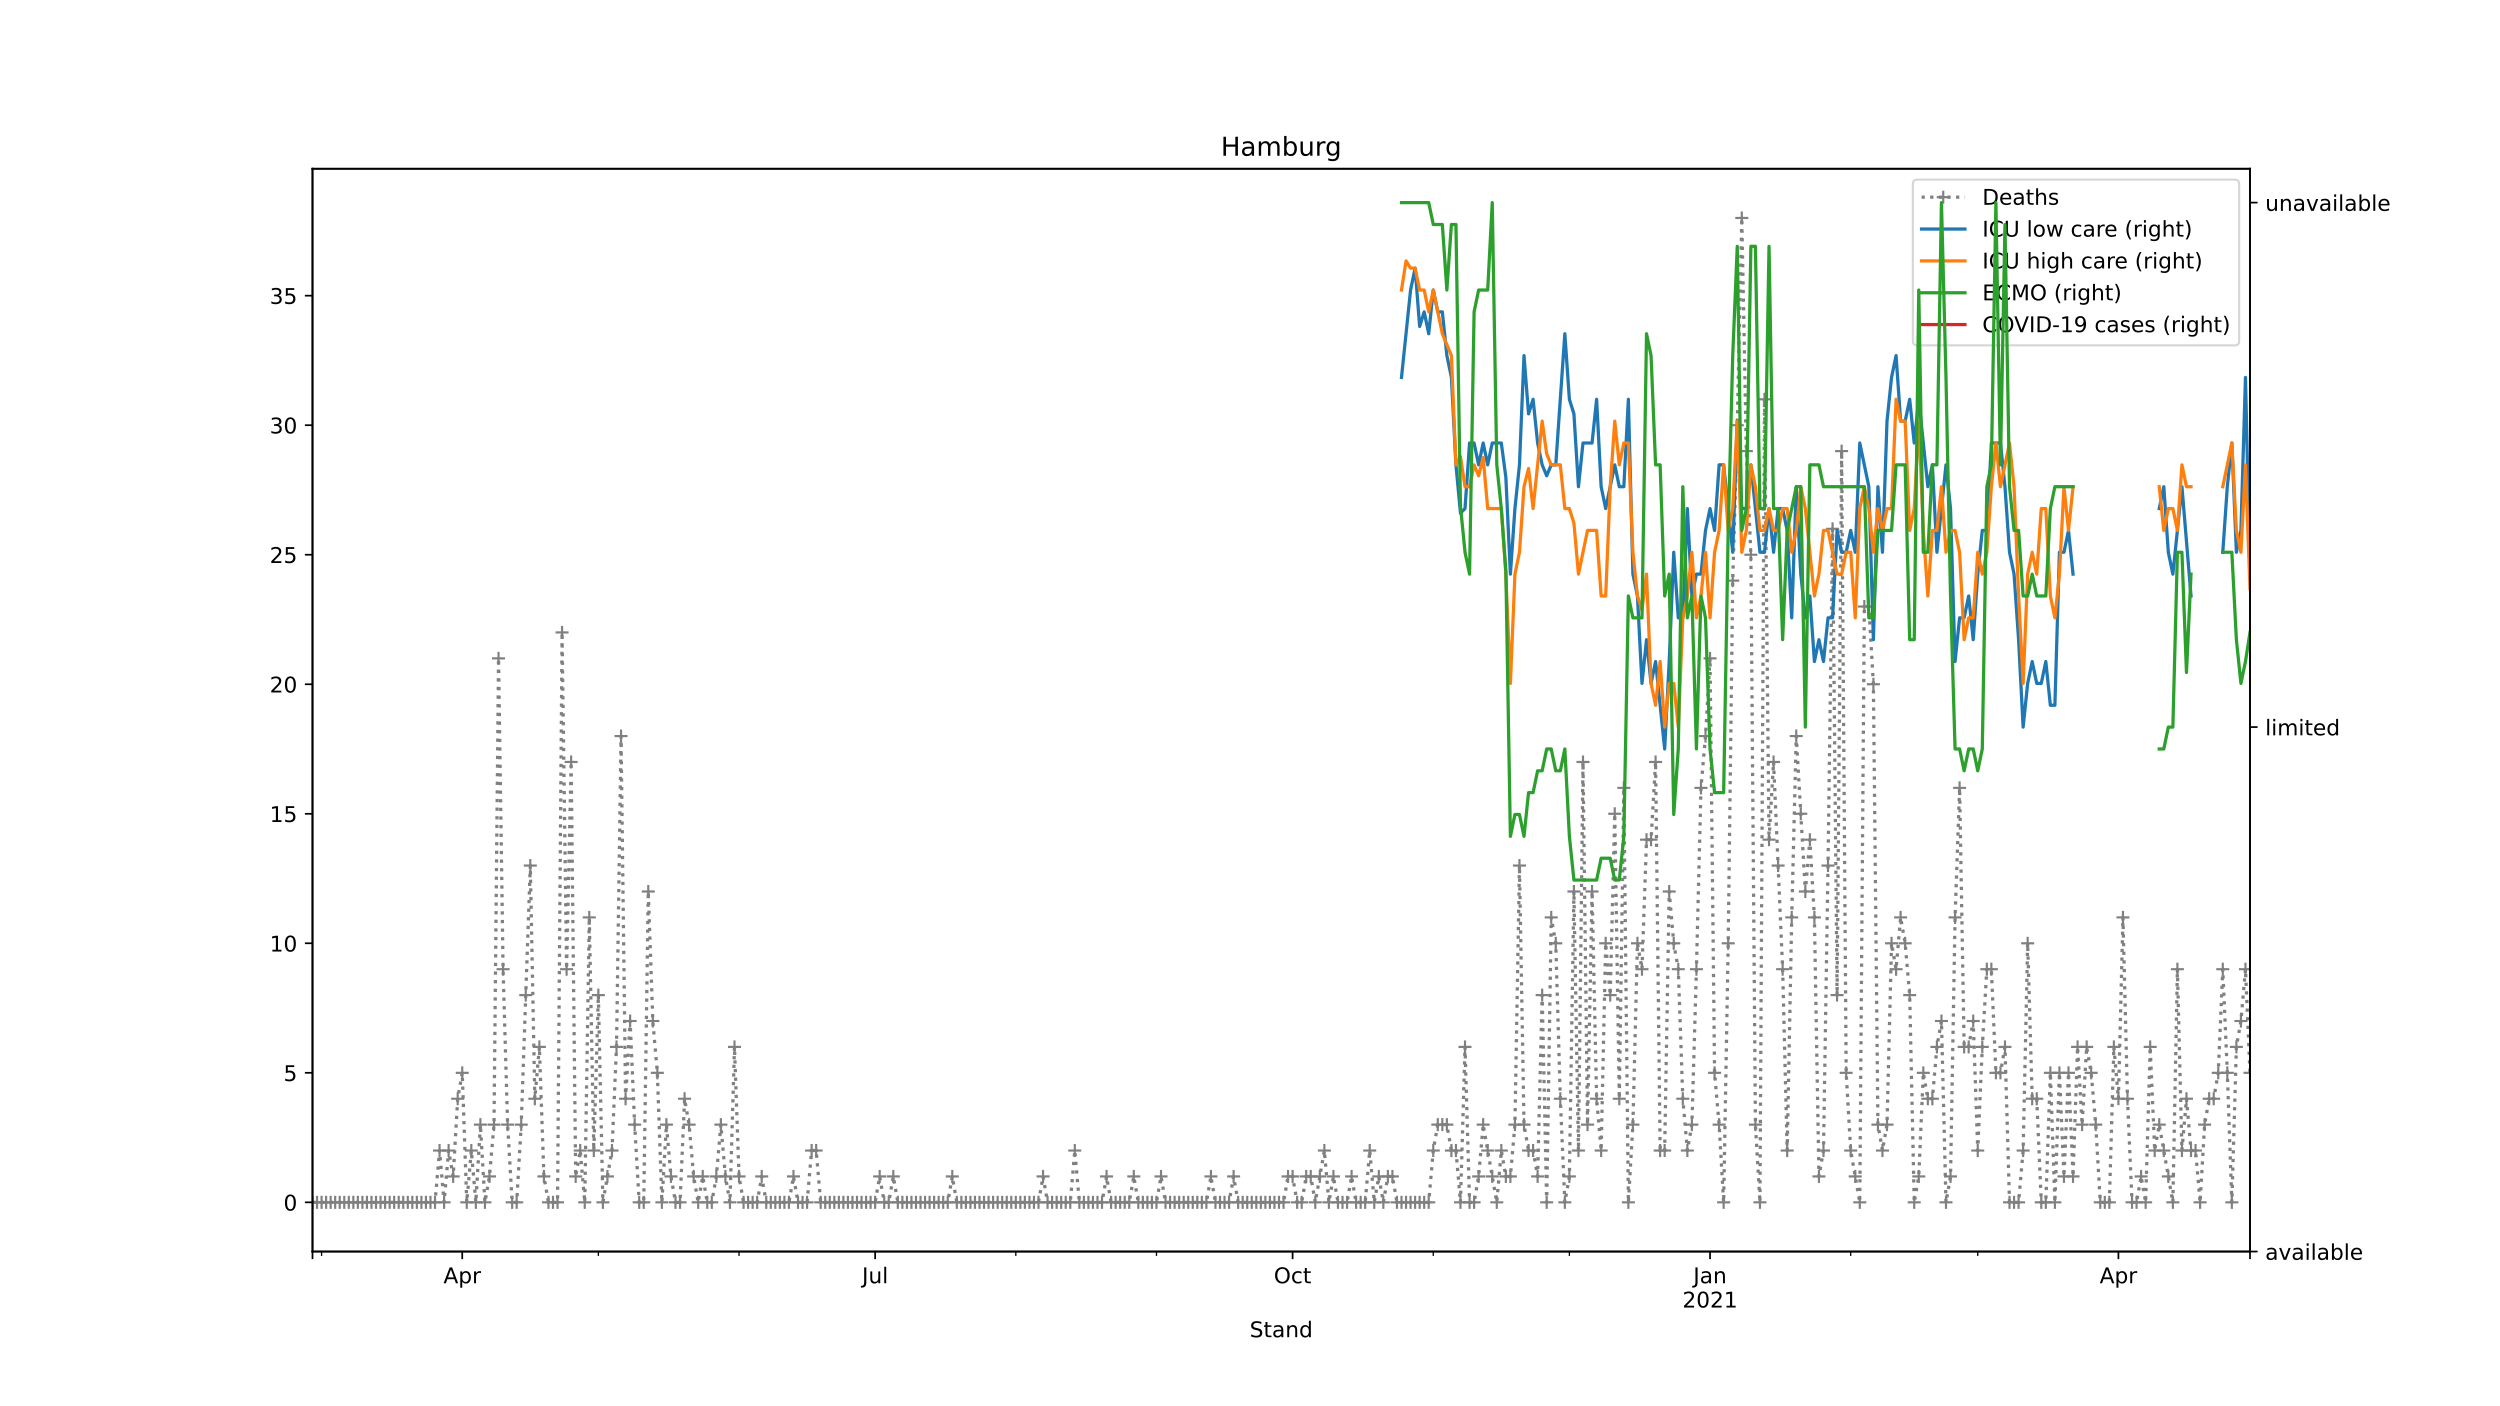 <?xml version="1.0" encoding="utf-8" standalone="no"?>
<!DOCTYPE svg PUBLIC "-//W3C//DTD SVG 1.1//EN"
  "http://www.w3.org/Graphics/SVG/1.1/DTD/svg11.dtd">
<!-- Created with matplotlib (https://matplotlib.org/) -->
<svg height="648pt" version="1.1" viewBox="0 0 1152 648" width="1152pt" xmlns="http://www.w3.org/2000/svg" xmlns:xlink="http://www.w3.org/1999/xlink">
 <defs>
  <style type="text/css">
*{stroke-linecap:butt;stroke-linejoin:round;}
  </style>
 </defs>
 <g id="figure_1">
  <g id="patch_1">
   <path d="M 0 648 
L 1152 648 
L 1152 0 
L 0 0 
z
" style="fill:#ffffff;"/>
  </g>
  <g id="axes_1">
   <g id="patch_2">
    <path d="M 144 576.72 
L 1036.8 576.72 
L 1036.8 77.76 
L 144 77.76 
z
" style="fill:#ffffff;"/>
   </g>
   <g id="matplotlib.axis_1">
    <g id="xtick_1">
     <g id="line2d_1">
      <defs>
       <path d="M 0 0 
L 0 3.5 
" id="m19919104e0" style="stroke:#000000;stroke-width:0.8;"/>
      </defs>
      <g>
       <use style="stroke:#000000;stroke-width:0.8;" x="144" xlink:href="#m19919104e0" y="576.72"/>
      </g>
     </g>
    </g>
    <g id="xtick_2">
     <g id="line2d_2">
      <g>
       <use style="stroke:#000000;stroke-width:0.8;" x="212.999" xlink:href="#m19919104e0" y="576.72"/>
      </g>
     </g>
     <g id="text_1">
      <!-- Apr -->
      <defs>
       <path d="M 34.188 63.188 
L 20.797 26.906 
L 47.609 26.906 
z
M 28.609 72.906 
L 39.797 72.906 
L 67.578 0 
L 57.328 0 
L 50.688 18.703 
L 17.828 18.703 
L 11.188 0 
L 0.781 0 
z
" id="DejaVuSans-65"/>
       <path d="M 18.109 8.203 
L 18.109 -20.797 
L 9.078 -20.797 
L 9.078 54.688 
L 18.109 54.688 
L 18.109 46.391 
Q 20.953 51.266 25.266 53.625 
Q 29.594 56 35.594 56 
Q 45.562 56 51.781 48.094 
Q 58.016 40.188 58.016 27.297 
Q 58.016 14.406 51.781 6.484 
Q 45.562 -1.422 35.594 -1.422 
Q 29.594 -1.422 25.266 0.953 
Q 20.953 3.328 18.109 8.203 
z
M 48.688 27.297 
Q 48.688 37.203 44.609 42.844 
Q 40.531 48.484 33.406 48.484 
Q 26.266 48.484 22.188 42.844 
Q 18.109 37.203 18.109 27.297 
Q 18.109 17.391 22.188 11.75 
Q 26.266 6.109 33.406 6.109 
Q 40.531 6.109 44.609 11.75 
Q 48.688 17.391 48.688 27.297 
z
" id="DejaVuSans-112"/>
       <path d="M 41.109 46.297 
Q 39.594 47.172 37.812 47.578 
Q 36.031 48 33.891 48 
Q 26.266 48 22.188 43.047 
Q 18.109 38.094 18.109 28.812 
L 18.109 0 
L 9.078 0 
L 9.078 54.688 
L 18.109 54.688 
L 18.109 46.188 
Q 20.953 51.172 25.484 53.578 
Q 30.031 56 36.531 56 
Q 37.453 56 38.578 55.875 
Q 39.703 55.766 41.062 55.516 
z
" id="DejaVuSans-114"/>
      </defs>
      <g transform="translate(204.349 591.318)scale(0.1 -0.1)">
       <use xlink:href="#DejaVuSans-65"/>
       <use x="68.408" xlink:href="#DejaVuSans-112"/>
       <use x="131.885" xlink:href="#DejaVuSans-114"/>
      </g>
     </g>
    </g>
    <g id="xtick_3">
     <g id="line2d_3">
      <g>
       <use style="stroke:#000000;stroke-width:0.8;" x="403.267" xlink:href="#m19919104e0" y="576.72"/>
      </g>
     </g>
     <g id="text_2">
      <!-- Jul -->
      <defs>
       <path d="M 9.812 72.906 
L 19.672 72.906 
L 19.672 5.078 
Q 19.672 -8.109 14.672 -14.062 
Q 9.672 -20.016 -1.422 -20.016 
L -5.172 -20.016 
L -5.172 -11.719 
L -2.094 -11.719 
Q 4.438 -11.719 7.125 -8.047 
Q 9.812 -4.391 9.812 5.078 
z
" id="DejaVuSans-74"/>
       <path d="M 8.5 21.578 
L 8.5 54.688 
L 17.484 54.688 
L 17.484 21.922 
Q 17.484 14.156 20.5 10.266 
Q 23.531 6.391 29.594 6.391 
Q 36.859 6.391 41.078 11.031 
Q 45.312 15.672 45.312 23.688 
L 45.312 54.688 
L 54.297 54.688 
L 54.297 0 
L 45.312 0 
L 45.312 8.406 
Q 42.047 3.422 37.719 1 
Q 33.406 -1.422 27.688 -1.422 
Q 18.266 -1.422 13.375 4.438 
Q 8.5 10.297 8.5 21.578 
z
M 31.109 56 
z
" id="DejaVuSans-117"/>
       <path d="M 9.422 75.984 
L 18.406 75.984 
L 18.406 0 
L 9.422 0 
z
" id="DejaVuSans-108"/>
      </defs>
      <g transform="translate(397.235 591.318)scale(0.1 -0.1)">
       <use xlink:href="#DejaVuSans-74"/>
       <use x="29.492" xlink:href="#DejaVuSans-117"/>
       <use x="92.871" xlink:href="#DejaVuSans-108"/>
      </g>
     </g>
    </g>
    <g id="xtick_4">
     <g id="line2d_4">
      <g>
       <use style="stroke:#000000;stroke-width:0.8;" x="595.627" xlink:href="#m19919104e0" y="576.72"/>
      </g>
     </g>
     <g id="text_3">
      <!-- Oct -->
      <defs>
       <path d="M 39.406 66.219 
Q 28.656 66.219 22.328 58.203 
Q 16.016 50.203 16.016 36.375 
Q 16.016 22.609 22.328 14.594 
Q 28.656 6.594 39.406 6.594 
Q 50.141 6.594 56.422 14.594 
Q 62.703 22.609 62.703 36.375 
Q 62.703 50.203 56.422 58.203 
Q 50.141 66.219 39.406 66.219 
z
M 39.406 74.219 
Q 54.734 74.219 63.906 63.938 
Q 73.094 53.656 73.094 36.375 
Q 73.094 19.141 63.906 8.859 
Q 54.734 -1.422 39.406 -1.422 
Q 24.031 -1.422 14.812 8.828 
Q 5.609 19.094 5.609 36.375 
Q 5.609 53.656 14.812 63.938 
Q 24.031 74.219 39.406 74.219 
z
" id="DejaVuSans-79"/>
       <path d="M 48.781 52.594 
L 48.781 44.188 
Q 44.969 46.297 41.141 47.344 
Q 37.312 48.391 33.406 48.391 
Q 24.656 48.391 19.812 42.844 
Q 14.984 37.312 14.984 27.297 
Q 14.984 17.281 19.812 11.734 
Q 24.656 6.203 33.406 6.203 
Q 37.312 6.203 41.141 7.25 
Q 44.969 8.297 48.781 10.406 
L 48.781 2.094 
Q 45.016 0.344 40.984 -0.531 
Q 36.969 -1.422 32.422 -1.422 
Q 20.062 -1.422 12.781 6.344 
Q 5.516 14.109 5.516 27.297 
Q 5.516 40.672 12.859 48.328 
Q 20.219 56 33.016 56 
Q 37.156 56 41.109 55.141 
Q 45.062 54.297 48.781 52.594 
z
" id="DejaVuSans-99"/>
       <path d="M 18.312 70.219 
L 18.312 54.688 
L 36.812 54.688 
L 36.812 47.703 
L 18.312 47.703 
L 18.312 18.016 
Q 18.312 11.328 20.141 9.422 
Q 21.969 7.516 27.594 7.516 
L 36.812 7.516 
L 36.812 0 
L 27.594 0 
Q 17.188 0 13.234 3.875 
Q 9.281 7.766 9.281 18.016 
L 9.281 47.703 
L 2.688 47.703 
L 2.688 54.688 
L 9.281 54.688 
L 9.281 70.219 
z
" id="DejaVuSans-116"/>
      </defs>
      <g transform="translate(586.982 591.318)scale(0.1 -0.1)">
       <use xlink:href="#DejaVuSans-79"/>
       <use x="78.711" xlink:href="#DejaVuSans-99"/>
       <use x="133.691" xlink:href="#DejaVuSans-116"/>
      </g>
     </g>
    </g>
    <g id="xtick_5">
     <g id="line2d_5">
      <g>
       <use style="stroke:#000000;stroke-width:0.8;" x="787.987" xlink:href="#m19919104e0" y="576.72"/>
      </g>
     </g>
     <g id="text_4">
      <!-- Jan -->
      <defs>
       <path d="M 34.281 27.484 
Q 23.391 27.484 19.188 25 
Q 14.984 22.516 14.984 16.5 
Q 14.984 11.719 18.141 8.906 
Q 21.297 6.109 26.703 6.109 
Q 34.188 6.109 38.703 11.406 
Q 43.219 16.703 43.219 25.484 
L 43.219 27.484 
z
M 52.203 31.203 
L 52.203 0 
L 43.219 0 
L 43.219 8.297 
Q 40.141 3.328 35.547 0.953 
Q 30.953 -1.422 24.312 -1.422 
Q 15.922 -1.422 10.953 3.297 
Q 6 8.016 6 15.922 
Q 6 25.141 12.172 29.828 
Q 18.359 34.516 30.609 34.516 
L 43.219 34.516 
L 43.219 35.406 
Q 43.219 41.609 39.141 45 
Q 35.062 48.391 27.688 48.391 
Q 23 48.391 18.547 47.266 
Q 14.109 46.141 10.016 43.891 
L 10.016 52.203 
Q 14.938 54.109 19.578 55.047 
Q 24.219 56 28.609 56 
Q 40.484 56 46.344 49.844 
Q 52.203 43.703 52.203 31.203 
z
" id="DejaVuSans-97"/>
       <path d="M 54.891 33.016 
L 54.891 0 
L 45.906 0 
L 45.906 32.719 
Q 45.906 40.484 42.875 44.328 
Q 39.844 48.188 33.797 48.188 
Q 26.516 48.188 22.312 43.547 
Q 18.109 38.922 18.109 30.906 
L 18.109 0 
L 9.078 0 
L 9.078 54.688 
L 18.109 54.688 
L 18.109 46.188 
Q 21.344 51.125 25.703 53.562 
Q 30.078 56 35.797 56 
Q 45.219 56 50.047 50.172 
Q 54.891 44.344 54.891 33.016 
z
" id="DejaVuSans-110"/>
      </defs>
      <g transform="translate(780.279 591.318)scale(0.1 -0.1)">
       <use xlink:href="#DejaVuSans-74"/>
       <use x="29.492" xlink:href="#DejaVuSans-97"/>
       <use x="90.771" xlink:href="#DejaVuSans-110"/>
      </g>
      <!-- 2021 -->
      <defs>
       <path d="M 19.188 8.297 
L 53.609 8.297 
L 53.609 0 
L 7.328 0 
L 7.328 8.297 
Q 12.938 14.109 22.625 23.891 
Q 32.328 33.688 34.812 36.531 
Q 39.547 41.844 41.422 45.531 
Q 43.312 49.219 43.312 52.781 
Q 43.312 58.594 39.234 62.25 
Q 35.156 65.922 28.609 65.922 
Q 23.969 65.922 18.812 64.312 
Q 13.672 62.703 7.812 59.422 
L 7.812 69.391 
Q 13.766 71.781 18.938 73 
Q 24.125 74.219 28.422 74.219 
Q 39.75 74.219 46.484 68.547 
Q 53.219 62.891 53.219 53.422 
Q 53.219 48.922 51.531 44.891 
Q 49.859 40.875 45.406 35.406 
Q 44.188 33.984 37.641 27.219 
Q 31.109 20.453 19.188 8.297 
z
" id="DejaVuSans-50"/>
       <path d="M 31.781 66.406 
Q 24.172 66.406 20.328 58.906 
Q 16.5 51.422 16.5 36.375 
Q 16.5 21.391 20.328 13.891 
Q 24.172 6.391 31.781 6.391 
Q 39.453 6.391 43.281 13.891 
Q 47.125 21.391 47.125 36.375 
Q 47.125 51.422 43.281 58.906 
Q 39.453 66.406 31.781 66.406 
z
M 31.781 74.219 
Q 44.047 74.219 50.516 64.516 
Q 56.984 54.828 56.984 36.375 
Q 56.984 17.969 50.516 8.266 
Q 44.047 -1.422 31.781 -1.422 
Q 19.531 -1.422 13.062 8.266 
Q 6.594 17.969 6.594 36.375 
Q 6.594 54.828 13.062 64.516 
Q 19.531 74.219 31.781 74.219 
z
" id="DejaVuSans-48"/>
       <path d="M 12.406 8.297 
L 28.516 8.297 
L 28.516 63.922 
L 10.984 60.406 
L 10.984 69.391 
L 28.422 72.906 
L 38.281 72.906 
L 38.281 8.297 
L 54.391 8.297 
L 54.391 0 
L 12.406 0 
z
" id="DejaVuSans-49"/>
      </defs>
      <g transform="translate(775.262 602.516)scale(0.1 -0.1)">
       <use xlink:href="#DejaVuSans-50"/>
       <use x="63.623" xlink:href="#DejaVuSans-48"/>
       <use x="127.246" xlink:href="#DejaVuSans-50"/>
       <use x="190.869" xlink:href="#DejaVuSans-49"/>
      </g>
     </g>
    </g>
    <g id="xtick_6">
     <g id="line2d_6">
      <g>
       <use style="stroke:#000000;stroke-width:0.8;" x="976.165" xlink:href="#m19919104e0" y="576.72"/>
      </g>
     </g>
     <g id="text_5">
      <!-- Apr -->
      <g transform="translate(967.515 591.318)scale(0.1 -0.1)">
       <use xlink:href="#DejaVuSans-65"/>
       <use x="68.408" xlink:href="#DejaVuSans-112"/>
       <use x="131.885" xlink:href="#DejaVuSans-114"/>
      </g>
     </g>
    </g>
    <g id="xtick_7">
     <g id="line2d_7">
      <g>
       <use style="stroke:#000000;stroke-width:0.8;" x="1036.8" xlink:href="#m19919104e0" y="576.72"/>
      </g>
     </g>
    </g>
    <g id="xtick_8">
     <g id="line2d_8">
      <defs>
       <path d="M 0 0 
L 0 2 
" id="ma8f3131e9f" style="stroke:#000000;stroke-width:0.6;"/>
      </defs>
      <g>
       <use style="stroke:#000000;stroke-width:0.6;" x="148.182" xlink:href="#ma8f3131e9f" y="576.72"/>
      </g>
     </g>
    </g>
    <g id="xtick_9">
     <g id="line2d_9">
      <g>
       <use style="stroke:#000000;stroke-width:0.6;" x="275.725" xlink:href="#ma8f3131e9f" y="576.72"/>
      </g>
     </g>
    </g>
    <g id="xtick_10">
     <g id="line2d_10">
      <g>
       <use style="stroke:#000000;stroke-width:0.6;" x="340.541" xlink:href="#ma8f3131e9f" y="576.72"/>
      </g>
     </g>
    </g>
    <g id="xtick_11">
     <g id="line2d_11">
      <g>
       <use style="stroke:#000000;stroke-width:0.6;" x="468.084" xlink:href="#ma8f3131e9f" y="576.72"/>
      </g>
     </g>
    </g>
    <g id="xtick_12">
     <g id="line2d_12">
      <g>
       <use style="stroke:#000000;stroke-width:0.6;" x="532.901" xlink:href="#ma8f3131e9f" y="576.72"/>
      </g>
     </g>
    </g>
    <g id="xtick_13">
     <g id="line2d_13">
      <g>
       <use style="stroke:#000000;stroke-width:0.6;" x="660.444" xlink:href="#ma8f3131e9f" y="576.72"/>
      </g>
     </g>
    </g>
    <g id="xtick_14">
     <g id="line2d_14">
      <g>
       <use style="stroke:#000000;stroke-width:0.6;" x="723.17" xlink:href="#ma8f3131e9f" y="576.72"/>
      </g>
     </g>
    </g>
    <g id="xtick_15">
     <g id="line2d_15">
      <g>
       <use style="stroke:#000000;stroke-width:0.6;" x="852.804" xlink:href="#ma8f3131e9f" y="576.72"/>
      </g>
     </g>
    </g>
    <g id="xtick_16">
     <g id="line2d_16">
      <g>
       <use style="stroke:#000000;stroke-width:0.6;" x="911.348" xlink:href="#ma8f3131e9f" y="576.72"/>
      </g>
     </g>
    </g>
    <g id="text_6">
     <!-- Stand -->
     <defs>
      <path d="M 53.516 70.516 
L 53.516 60.891 
Q 47.906 63.578 42.922 64.891 
Q 37.938 66.219 33.297 66.219 
Q 25.25 66.219 20.875 63.094 
Q 16.5 59.969 16.5 54.203 
Q 16.5 49.359 19.406 46.891 
Q 22.312 44.438 30.422 42.922 
L 36.375 41.703 
Q 47.406 39.594 52.656 34.297 
Q 57.906 29 57.906 20.125 
Q 57.906 9.516 50.797 4.047 
Q 43.703 -1.422 29.984 -1.422 
Q 24.812 -1.422 18.969 -0.25 
Q 13.141 0.922 6.891 3.219 
L 6.891 13.375 
Q 12.891 10.016 18.656 8.297 
Q 24.422 6.594 29.984 6.594 
Q 38.422 6.594 43.016 9.906 
Q 47.609 13.234 47.609 19.391 
Q 47.609 24.75 44.312 27.781 
Q 41.016 30.812 33.5 32.328 
L 27.484 33.5 
Q 16.453 35.688 11.516 40.375 
Q 6.594 45.062 6.594 53.422 
Q 6.594 63.094 13.406 68.656 
Q 20.219 74.219 32.172 74.219 
Q 37.312 74.219 42.625 73.281 
Q 47.953 72.359 53.516 70.516 
z
" id="DejaVuSans-83"/>
      <path d="M 45.406 46.391 
L 45.406 75.984 
L 54.391 75.984 
L 54.391 0 
L 45.406 0 
L 45.406 8.203 
Q 42.578 3.328 38.25 0.953 
Q 33.938 -1.422 27.875 -1.422 
Q 17.969 -1.422 11.734 6.484 
Q 5.516 14.406 5.516 27.297 
Q 5.516 40.188 11.734 48.094 
Q 17.969 56 27.875 56 
Q 33.938 56 38.25 53.625 
Q 42.578 51.266 45.406 46.391 
z
M 14.797 27.297 
Q 14.797 17.391 18.875 11.75 
Q 22.953 6.109 30.078 6.109 
Q 37.203 6.109 41.297 11.75 
Q 45.406 17.391 45.406 27.297 
Q 45.406 37.203 41.297 42.844 
Q 37.203 48.484 30.078 48.484 
Q 22.953 48.484 18.875 42.844 
Q 14.797 37.203 14.797 27.297 
z
" id="DejaVuSans-100"/>
     </defs>
     <g transform="translate(575.859 616.194)scale(0.1 -0.1)">
      <use xlink:href="#DejaVuSans-83"/>
      <use x="63.477" xlink:href="#DejaVuSans-116"/>
      <use x="102.686" xlink:href="#DejaVuSans-97"/>
      <use x="163.965" xlink:href="#DejaVuSans-110"/>
      <use x="227.344" xlink:href="#DejaVuSans-100"/>
     </g>
    </g>
   </g>
   <g id="matplotlib.axis_2">
    <g id="ytick_1">
     <g id="line2d_17">
      <defs>
       <path d="M 0 0 
L -3.5 0 
" id="me1bfd35ea8" style="stroke:#000000;stroke-width:0.8;"/>
      </defs>
      <g>
       <use style="stroke:#000000;stroke-width:0.8;" x="144" xlink:href="#me1bfd35ea8" y="554.04"/>
      </g>
     </g>
     <g id="text_7">
      <!-- 0 -->
      <g transform="translate(130.637 557.839)scale(0.1 -0.1)">
       <use xlink:href="#DejaVuSans-48"/>
      </g>
     </g>
    </g>
    <g id="ytick_2">
     <g id="line2d_18">
      <g>
       <use style="stroke:#000000;stroke-width:0.8;" x="144" xlink:href="#me1bfd35ea8" y="494.356"/>
      </g>
     </g>
     <g id="text_8">
      <!-- 5 -->
      <defs>
       <path d="M 10.797 72.906 
L 49.516 72.906 
L 49.516 64.594 
L 19.828 64.594 
L 19.828 46.734 
Q 21.969 47.469 24.109 47.828 
Q 26.266 48.188 28.422 48.188 
Q 40.625 48.188 47.75 41.5 
Q 54.891 34.812 54.891 23.391 
Q 54.891 11.625 47.562 5.094 
Q 40.234 -1.422 26.906 -1.422 
Q 22.312 -1.422 17.547 -0.641 
Q 12.797 0.141 7.719 1.703 
L 7.719 11.625 
Q 12.109 9.234 16.797 8.062 
Q 21.484 6.891 26.703 6.891 
Q 35.156 6.891 40.078 11.328 
Q 45.016 15.766 45.016 23.391 
Q 45.016 31 40.078 35.438 
Q 35.156 39.891 26.703 39.891 
Q 22.75 39.891 18.812 39.016 
Q 14.891 38.141 10.797 36.281 
z
" id="DejaVuSans-53"/>
      </defs>
      <g transform="translate(130.637 498.155)scale(0.1 -0.1)">
       <use xlink:href="#DejaVuSans-53"/>
      </g>
     </g>
    </g>
    <g id="ytick_3">
     <g id="line2d_19">
      <g>
       <use style="stroke:#000000;stroke-width:0.8;" x="144" xlink:href="#me1bfd35ea8" y="434.672"/>
      </g>
     </g>
     <g id="text_9">
      <!-- 10 -->
      <g transform="translate(124.275 438.471)scale(0.1 -0.1)">
       <use xlink:href="#DejaVuSans-49"/>
       <use x="63.623" xlink:href="#DejaVuSans-48"/>
      </g>
     </g>
    </g>
    <g id="ytick_4">
     <g id="line2d_20">
      <g>
       <use style="stroke:#000000;stroke-width:0.8;" x="144" xlink:href="#me1bfd35ea8" y="374.987"/>
      </g>
     </g>
     <g id="text_10">
      <!-- 15 -->
      <g transform="translate(124.275 378.787)scale(0.1 -0.1)">
       <use xlink:href="#DejaVuSans-49"/>
       <use x="63.623" xlink:href="#DejaVuSans-53"/>
      </g>
     </g>
    </g>
    <g id="ytick_5">
     <g id="line2d_21">
      <g>
       <use style="stroke:#000000;stroke-width:0.8;" x="144" xlink:href="#me1bfd35ea8" y="315.303"/>
      </g>
     </g>
     <g id="text_11">
      <!-- 20 -->
      <g transform="translate(124.275 319.102)scale(0.1 -0.1)">
       <use xlink:href="#DejaVuSans-50"/>
       <use x="63.623" xlink:href="#DejaVuSans-48"/>
      </g>
     </g>
    </g>
    <g id="ytick_6">
     <g id="line2d_22">
      <g>
       <use style="stroke:#000000;stroke-width:0.8;" x="144" xlink:href="#me1bfd35ea8" y="255.619"/>
      </g>
     </g>
     <g id="text_12">
      <!-- 25 -->
      <g transform="translate(124.275 259.418)scale(0.1 -0.1)">
       <use xlink:href="#DejaVuSans-50"/>
       <use x="63.623" xlink:href="#DejaVuSans-53"/>
      </g>
     </g>
    </g>
    <g id="ytick_7">
     <g id="line2d_23">
      <g>
       <use style="stroke:#000000;stroke-width:0.8;" x="144" xlink:href="#me1bfd35ea8" y="195.935"/>
      </g>
     </g>
     <g id="text_13">
      <!-- 30 -->
      <defs>
       <path d="M 40.578 39.312 
Q 47.656 37.797 51.625 33 
Q 55.609 28.219 55.609 21.188 
Q 55.609 10.406 48.188 4.484 
Q 40.766 -1.422 27.094 -1.422 
Q 22.516 -1.422 17.656 -0.516 
Q 12.797 0.391 7.625 2.203 
L 7.625 11.719 
Q 11.719 9.328 16.594 8.109 
Q 21.484 6.891 26.812 6.891 
Q 36.078 6.891 40.938 10.547 
Q 45.797 14.203 45.797 21.188 
Q 45.797 27.641 41.281 31.266 
Q 36.766 34.906 28.719 34.906 
L 20.219 34.906 
L 20.219 43.016 
L 29.109 43.016 
Q 36.375 43.016 40.234 45.922 
Q 44.094 48.828 44.094 54.297 
Q 44.094 59.906 40.109 62.906 
Q 36.141 65.922 28.719 65.922 
Q 24.656 65.922 20.016 65.031 
Q 15.375 64.156 9.812 62.312 
L 9.812 71.094 
Q 15.438 72.656 20.344 73.438 
Q 25.25 74.219 29.594 74.219 
Q 40.828 74.219 47.359 69.109 
Q 53.906 64.016 53.906 55.328 
Q 53.906 49.266 50.438 45.094 
Q 46.969 40.922 40.578 39.312 
z
" id="DejaVuSans-51"/>
      </defs>
      <g transform="translate(124.275 199.734)scale(0.1 -0.1)">
       <use xlink:href="#DejaVuSans-51"/>
       <use x="63.623" xlink:href="#DejaVuSans-48"/>
      </g>
     </g>
    </g>
    <g id="ytick_8">
     <g id="line2d_24">
      <g>
       <use style="stroke:#000000;stroke-width:0.8;" x="144" xlink:href="#me1bfd35ea8" y="136.251"/>
      </g>
     </g>
     <g id="text_14">
      <!-- 35 -->
      <g transform="translate(124.275 140.05)scale(0.1 -0.1)">
       <use xlink:href="#DejaVuSans-51"/>
       <use x="63.623" xlink:href="#DejaVuSans-53"/>
      </g>
     </g>
    </g>
   </g>
   <g id="line2d_25">
    <path clip-path="url(#pb8da4f6cf8)" d="M 144 554.04 
L 200.453 554.04 
L 202.544 530.166 
L 204.635 554.04 
L 206.726 530.166 
L 208.817 542.103 
L 210.908 506.293 
L 212.999 494.356 
L 215.089 554.04 
L 217.18 530.166 
L 219.271 554.04 
L 221.362 518.229 
L 223.453 554.04 
L 225.544 542.103 
L 227.635 518.229 
L 229.726 303.366 
L 231.816 446.608 
L 233.907 518.229 
L 235.998 554.04 
L 238.089 554.04 
L 240.18 518.229 
L 244.362 398.861 
L 246.452 506.293 
L 248.543 482.419 
L 250.634 542.103 
L 252.725 554.04 
L 256.907 554.04 
L 258.998 291.429 
L 261.089 446.608 
L 263.179 351.114 
L 265.27 542.103 
L 267.361 530.166 
L 269.452 554.04 
L 271.543 422.735 
L 273.634 530.166 
L 275.725 458.545 
L 277.815 554.04 
L 281.997 530.166 
L 284.088 482.419 
L 286.179 339.177 
L 288.27 506.293 
L 290.361 470.482 
L 292.452 518.229 
L 294.542 554.04 
L 296.633 554.04 
L 298.724 410.798 
L 300.815 470.482 
L 302.906 494.356 
L 304.997 554.04 
L 307.088 518.229 
L 309.178 542.103 
L 311.269 554.04 
L 313.36 554.04 
L 315.451 506.293 
L 317.542 518.229 
L 319.633 542.103 
L 321.724 554.04 
L 323.815 542.103 
L 325.905 554.04 
L 327.996 554.04 
L 330.087 542.103 
L 332.178 518.229 
L 334.269 542.103 
L 336.36 554.04 
L 338.451 482.419 
L 340.541 542.103 
L 342.632 554.04 
L 348.905 554.04 
L 350.996 542.103 
L 353.087 554.04 
L 363.541 554.04 
L 365.632 542.103 
L 367.723 554.04 
L 371.904 554.04 
L 373.995 530.166 
L 376.086 530.166 
L 378.177 554.04 
L 403.267 554.04 
L 405.358 542.103 
L 407.449 554.04 
L 409.54 554.04 
L 411.631 542.103 
L 413.722 554.04 
L 436.721 554.04 
L 438.812 542.103 
L 440.903 554.04 
L 478.539 554.04 
L 480.63 542.103 
L 482.72 554.04 
L 493.175 554.04 
L 495.266 530.166 
L 497.356 554.04 
L 507.811 554.04 
L 509.902 542.103 
L 511.993 554.04 
L 520.356 554.04 
L 522.447 542.103 
L 524.538 554.04 
L 532.901 554.04 
L 534.992 542.103 
L 537.083 554.04 
L 555.901 554.04 
L 557.992 542.103 
L 560.082 554.04 
L 566.355 554.04 
L 568.446 542.103 
L 570.537 554.04 
L 591.445 554.04 
L 593.536 542.103 
L 595.627 542.103 
L 597.718 554.04 
L 599.809 554.04 
L 601.9 542.103 
L 603.991 542.103 
L 606.081 554.04 
L 610.263 530.166 
L 612.354 554.04 
L 614.445 542.103 
L 616.536 554.04 
L 620.718 554.04 
L 622.808 542.103 
L 624.899 554.04 
L 629.081 554.04 
L 631.172 530.166 
L 633.263 554.04 
L 635.354 542.103 
L 637.444 554.04 
L 639.535 542.103 
L 641.626 542.103 
L 643.717 554.04 
L 658.353 554.04 
L 660.444 530.166 
L 662.535 518.229 
L 666.717 518.229 
L 668.807 530.166 
L 670.898 530.166 
L 672.989 554.04 
L 675.08 482.419 
L 677.171 554.04 
L 679.262 554.04 
L 681.353 542.103 
L 683.444 518.229 
L 689.716 554.04 
L 691.807 530.166 
L 693.898 542.103 
L 695.989 542.103 
L 698.08 518.229 
L 700.17 398.861 
L 702.261 518.229 
L 704.352 530.166 
L 706.443 530.166 
L 708.534 542.103 
L 710.625 458.545 
L 712.716 554.04 
L 714.807 422.735 
L 716.897 434.672 
L 718.988 506.293 
L 721.079 554.04 
L 723.17 542.103 
L 725.261 410.798 
L 727.352 530.166 
L 729.443 351.114 
L 731.533 518.229 
L 733.624 410.798 
L 735.715 506.293 
L 737.806 530.166 
L 739.897 434.672 
L 741.988 458.545 
L 744.079 374.987 
L 746.17 506.293 
L 748.26 363.051 
L 750.351 554.04 
L 752.442 518.229 
L 754.533 434.672 
L 756.624 446.608 
L 758.715 386.924 
L 760.806 386.924 
L 762.896 351.114 
L 764.987 530.166 
L 767.078 530.166 
L 769.169 410.798 
L 771.26 434.672 
L 773.351 446.608 
L 775.442 506.293 
L 777.533 530.166 
L 779.623 518.229 
L 781.714 446.608 
L 783.805 363.051 
L 785.896 339.177 
L 787.987 303.366 
L 790.078 494.356 
L 792.169 518.229 
L 794.259 554.04 
L 796.35 434.672 
L 798.441 267.556 
L 800.532 195.935 
L 802.623 100.44 
L 804.714 207.872 
L 806.805 255.619 
L 808.896 518.229 
L 810.986 554.04 
L 813.077 183.998 
L 815.168 386.924 
L 817.259 351.114 
L 821.441 446.608 
L 823.532 530.166 
L 825.622 422.735 
L 827.713 339.177 
L 831.895 410.798 
L 833.986 386.924 
L 836.077 422.735 
L 838.168 542.103 
L 840.259 530.166 
L 842.349 398.861 
L 844.44 243.682 
L 846.531 458.545 
L 848.622 207.872 
L 850.713 494.356 
L 852.804 530.166 
L 856.985 554.04 
L 859.076 279.493 
L 861.167 279.493 
L 863.258 315.303 
L 865.349 518.229 
L 867.44 530.166 
L 869.531 518.229 
L 871.622 434.672 
L 873.712 446.608 
L 875.803 422.735 
L 877.894 434.672 
L 879.985 458.545 
L 882.076 554.04 
L 884.167 542.103 
L 886.258 494.356 
L 888.348 506.293 
L 890.439 506.293 
L 892.53 482.419 
L 894.621 470.482 
L 896.712 554.04 
L 898.803 542.103 
L 900.894 422.735 
L 902.985 363.051 
L 905.075 482.419 
L 907.166 482.419 
L 909.257 470.482 
L 911.348 530.166 
L 913.439 482.419 
L 915.53 446.608 
L 917.621 446.608 
L 919.711 494.356 
L 921.802 494.356 
L 923.893 482.419 
L 925.984 554.04 
L 930.166 554.04 
L 932.257 530.166 
L 934.348 434.672 
L 936.438 506.293 
L 938.529 506.293 
L 940.62 554.04 
L 942.711 554.04 
L 944.802 494.356 
L 946.893 554.04 
L 948.984 494.356 
L 951.074 542.103 
L 953.165 494.356 
L 955.256 542.103 
L 957.347 482.419 
L 959.438 518.229 
L 961.529 482.419 
L 963.62 494.356 
L 965.711 518.229 
L 967.801 554.04 
L 971.983 554.04 
L 974.074 482.419 
L 976.165 506.293 
L 978.256 422.735 
L 980.347 506.293 
L 982.437 554.04 
L 984.528 554.04 
L 986.619 542.103 
L 988.71 554.04 
L 990.801 482.419 
L 992.892 530.166 
L 994.983 518.229 
L 1001.255 554.04 
L 1003.346 446.608 
L 1005.437 530.166 
L 1007.528 506.293 
L 1009.619 530.166 
L 1011.71 530.166 
L 1013.8 554.04 
L 1015.891 518.229 
L 1017.982 506.293 
L 1020.073 506.293 
L 1022.164 494.356 
L 1024.255 446.608 
L 1026.346 494.356 
L 1028.437 554.04 
L 1030.527 482.419 
L 1032.618 470.482 
L 1034.709 446.608 
L 1036.8 494.356 
L 1036.8 494.356 
" style="fill:none;stroke:#808080;stroke-dasharray:1.5,2.475;stroke-dashoffset:0;stroke-width:1.5;"/>
    <defs>
     <path d="M -3 0 
L 3 0 
M 0 3 
L 0 -3 
" id="m6828e14806" style="stroke:#808080;"/>
    </defs>
    <g clip-path="url(#pb8da4f6cf8)">
     <use style="fill:#808080;stroke:#808080;" x="144" xlink:href="#m6828e14806" y="554.04"/>
     <use style="fill:#808080;stroke:#808080;" x="146.091" xlink:href="#m6828e14806" y="554.04"/>
     <use style="fill:#808080;stroke:#808080;" x="148.182" xlink:href="#m6828e14806" y="554.04"/>
     <use style="fill:#808080;stroke:#808080;" x="150.273" xlink:href="#m6828e14806" y="554.04"/>
     <use style="fill:#808080;stroke:#808080;" x="152.363" xlink:href="#m6828e14806" y="554.04"/>
     <use style="fill:#808080;stroke:#808080;" x="154.454" xlink:href="#m6828e14806" y="554.04"/>
     <use style="fill:#808080;stroke:#808080;" x="156.545" xlink:href="#m6828e14806" y="554.04"/>
     <use style="fill:#808080;stroke:#808080;" x="158.636" xlink:href="#m6828e14806" y="554.04"/>
     <use style="fill:#808080;stroke:#808080;" x="160.727" xlink:href="#m6828e14806" y="554.04"/>
     <use style="fill:#808080;stroke:#808080;" x="162.818" xlink:href="#m6828e14806" y="554.04"/>
     <use style="fill:#808080;stroke:#808080;" x="164.909" xlink:href="#m6828e14806" y="554.04"/>
     <use style="fill:#808080;stroke:#808080;" x="167" xlink:href="#m6828e14806" y="554.04"/>
     <use style="fill:#808080;stroke:#808080;" x="169.09" xlink:href="#m6828e14806" y="554.04"/>
     <use style="fill:#808080;stroke:#808080;" x="171.181" xlink:href="#m6828e14806" y="554.04"/>
     <use style="fill:#808080;stroke:#808080;" x="173.272" xlink:href="#m6828e14806" y="554.04"/>
     <use style="fill:#808080;stroke:#808080;" x="175.363" xlink:href="#m6828e14806" y="554.04"/>
     <use style="fill:#808080;stroke:#808080;" x="177.454" xlink:href="#m6828e14806" y="554.04"/>
     <use style="fill:#808080;stroke:#808080;" x="179.545" xlink:href="#m6828e14806" y="554.04"/>
     <use style="fill:#808080;stroke:#808080;" x="181.636" xlink:href="#m6828e14806" y="554.04"/>
     <use style="fill:#808080;stroke:#808080;" x="183.726" xlink:href="#m6828e14806" y="554.04"/>
     <use style="fill:#808080;stroke:#808080;" x="185.817" xlink:href="#m6828e14806" y="554.04"/>
     <use style="fill:#808080;stroke:#808080;" x="187.908" xlink:href="#m6828e14806" y="554.04"/>
     <use style="fill:#808080;stroke:#808080;" x="189.999" xlink:href="#m6828e14806" y="554.04"/>
     <use style="fill:#808080;stroke:#808080;" x="192.09" xlink:href="#m6828e14806" y="554.04"/>
     <use style="fill:#808080;stroke:#808080;" x="194.181" xlink:href="#m6828e14806" y="554.04"/>
     <use style="fill:#808080;stroke:#808080;" x="196.272" xlink:href="#m6828e14806" y="554.04"/>
     <use style="fill:#808080;stroke:#808080;" x="198.363" xlink:href="#m6828e14806" y="554.04"/>
     <use style="fill:#808080;stroke:#808080;" x="200.453" xlink:href="#m6828e14806" y="554.04"/>
     <use style="fill:#808080;stroke:#808080;" x="202.544" xlink:href="#m6828e14806" y="530.166"/>
     <use style="fill:#808080;stroke:#808080;" x="204.635" xlink:href="#m6828e14806" y="554.04"/>
     <use style="fill:#808080;stroke:#808080;" x="206.726" xlink:href="#m6828e14806" y="530.166"/>
     <use style="fill:#808080;stroke:#808080;" x="208.817" xlink:href="#m6828e14806" y="542.103"/>
     <use style="fill:#808080;stroke:#808080;" x="210.908" xlink:href="#m6828e14806" y="506.293"/>
     <use style="fill:#808080;stroke:#808080;" x="212.999" xlink:href="#m6828e14806" y="494.356"/>
     <use style="fill:#808080;stroke:#808080;" x="215.089" xlink:href="#m6828e14806" y="554.04"/>
     <use style="fill:#808080;stroke:#808080;" x="217.18" xlink:href="#m6828e14806" y="530.166"/>
     <use style="fill:#808080;stroke:#808080;" x="219.271" xlink:href="#m6828e14806" y="554.04"/>
     <use style="fill:#808080;stroke:#808080;" x="221.362" xlink:href="#m6828e14806" y="518.229"/>
     <use style="fill:#808080;stroke:#808080;" x="223.453" xlink:href="#m6828e14806" y="554.04"/>
     <use style="fill:#808080;stroke:#808080;" x="225.544" xlink:href="#m6828e14806" y="542.103"/>
     <use style="fill:#808080;stroke:#808080;" x="227.635" xlink:href="#m6828e14806" y="518.229"/>
     <use style="fill:#808080;stroke:#808080;" x="229.726" xlink:href="#m6828e14806" y="303.366"/>
     <use style="fill:#808080;stroke:#808080;" x="231.816" xlink:href="#m6828e14806" y="446.608"/>
     <use style="fill:#808080;stroke:#808080;" x="233.907" xlink:href="#m6828e14806" y="518.229"/>
     <use style="fill:#808080;stroke:#808080;" x="235.998" xlink:href="#m6828e14806" y="554.04"/>
     <use style="fill:#808080;stroke:#808080;" x="238.089" xlink:href="#m6828e14806" y="554.04"/>
     <use style="fill:#808080;stroke:#808080;" x="240.18" xlink:href="#m6828e14806" y="518.229"/>
     <use style="fill:#808080;stroke:#808080;" x="242.271" xlink:href="#m6828e14806" y="458.545"/>
     <use style="fill:#808080;stroke:#808080;" x="244.362" xlink:href="#m6828e14806" y="398.861"/>
     <use style="fill:#808080;stroke:#808080;" x="246.452" xlink:href="#m6828e14806" y="506.293"/>
     <use style="fill:#808080;stroke:#808080;" x="248.543" xlink:href="#m6828e14806" y="482.419"/>
     <use style="fill:#808080;stroke:#808080;" x="250.634" xlink:href="#m6828e14806" y="542.103"/>
     <use style="fill:#808080;stroke:#808080;" x="252.725" xlink:href="#m6828e14806" y="554.04"/>
     <use style="fill:#808080;stroke:#808080;" x="254.816" xlink:href="#m6828e14806" y="554.04"/>
     <use style="fill:#808080;stroke:#808080;" x="256.907" xlink:href="#m6828e14806" y="554.04"/>
     <use style="fill:#808080;stroke:#808080;" x="258.998" xlink:href="#m6828e14806" y="291.429"/>
     <use style="fill:#808080;stroke:#808080;" x="261.089" xlink:href="#m6828e14806" y="446.608"/>
     <use style="fill:#808080;stroke:#808080;" x="263.179" xlink:href="#m6828e14806" y="351.114"/>
     <use style="fill:#808080;stroke:#808080;" x="265.27" xlink:href="#m6828e14806" y="542.103"/>
     <use style="fill:#808080;stroke:#808080;" x="267.361" xlink:href="#m6828e14806" y="530.166"/>
     <use style="fill:#808080;stroke:#808080;" x="269.452" xlink:href="#m6828e14806" y="554.04"/>
     <use style="fill:#808080;stroke:#808080;" x="271.543" xlink:href="#m6828e14806" y="422.735"/>
     <use style="fill:#808080;stroke:#808080;" x="273.634" xlink:href="#m6828e14806" y="530.166"/>
     <use style="fill:#808080;stroke:#808080;" x="275.725" xlink:href="#m6828e14806" y="458.545"/>
     <use style="fill:#808080;stroke:#808080;" x="277.815" xlink:href="#m6828e14806" y="554.04"/>
     <use style="fill:#808080;stroke:#808080;" x="279.906" xlink:href="#m6828e14806" y="542.103"/>
     <use style="fill:#808080;stroke:#808080;" x="281.997" xlink:href="#m6828e14806" y="530.166"/>
     <use style="fill:#808080;stroke:#808080;" x="284.088" xlink:href="#m6828e14806" y="482.419"/>
     <use style="fill:#808080;stroke:#808080;" x="286.179" xlink:href="#m6828e14806" y="339.177"/>
     <use style="fill:#808080;stroke:#808080;" x="288.27" xlink:href="#m6828e14806" y="506.293"/>
     <use style="fill:#808080;stroke:#808080;" x="290.361" xlink:href="#m6828e14806" y="470.482"/>
     <use style="fill:#808080;stroke:#808080;" x="292.452" xlink:href="#m6828e14806" y="518.229"/>
     <use style="fill:#808080;stroke:#808080;" x="294.542" xlink:href="#m6828e14806" y="554.04"/>
     <use style="fill:#808080;stroke:#808080;" x="296.633" xlink:href="#m6828e14806" y="554.04"/>
     <use style="fill:#808080;stroke:#808080;" x="298.724" xlink:href="#m6828e14806" y="410.798"/>
     <use style="fill:#808080;stroke:#808080;" x="300.815" xlink:href="#m6828e14806" y="470.482"/>
     <use style="fill:#808080;stroke:#808080;" x="302.906" xlink:href="#m6828e14806" y="494.356"/>
     <use style="fill:#808080;stroke:#808080;" x="304.997" xlink:href="#m6828e14806" y="554.04"/>
     <use style="fill:#808080;stroke:#808080;" x="307.088" xlink:href="#m6828e14806" y="518.229"/>
     <use style="fill:#808080;stroke:#808080;" x="309.178" xlink:href="#m6828e14806" y="542.103"/>
     <use style="fill:#808080;stroke:#808080;" x="311.269" xlink:href="#m6828e14806" y="554.04"/>
     <use style="fill:#808080;stroke:#808080;" x="313.36" xlink:href="#m6828e14806" y="554.04"/>
     <use style="fill:#808080;stroke:#808080;" x="315.451" xlink:href="#m6828e14806" y="506.293"/>
     <use style="fill:#808080;stroke:#808080;" x="317.542" xlink:href="#m6828e14806" y="518.229"/>
     <use style="fill:#808080;stroke:#808080;" x="319.633" xlink:href="#m6828e14806" y="542.103"/>
     <use style="fill:#808080;stroke:#808080;" x="321.724" xlink:href="#m6828e14806" y="554.04"/>
     <use style="fill:#808080;stroke:#808080;" x="323.815" xlink:href="#m6828e14806" y="542.103"/>
     <use style="fill:#808080;stroke:#808080;" x="325.905" xlink:href="#m6828e14806" y="554.04"/>
     <use style="fill:#808080;stroke:#808080;" x="327.996" xlink:href="#m6828e14806" y="554.04"/>
     <use style="fill:#808080;stroke:#808080;" x="330.087" xlink:href="#m6828e14806" y="542.103"/>
     <use style="fill:#808080;stroke:#808080;" x="332.178" xlink:href="#m6828e14806" y="518.229"/>
     <use style="fill:#808080;stroke:#808080;" x="334.269" xlink:href="#m6828e14806" y="542.103"/>
     <use style="fill:#808080;stroke:#808080;" x="336.36" xlink:href="#m6828e14806" y="554.04"/>
     <use style="fill:#808080;stroke:#808080;" x="338.451" xlink:href="#m6828e14806" y="482.419"/>
     <use style="fill:#808080;stroke:#808080;" x="340.541" xlink:href="#m6828e14806" y="542.103"/>
     <use style="fill:#808080;stroke:#808080;" x="342.632" xlink:href="#m6828e14806" y="554.04"/>
     <use style="fill:#808080;stroke:#808080;" x="344.723" xlink:href="#m6828e14806" y="554.04"/>
     <use style="fill:#808080;stroke:#808080;" x="346.814" xlink:href="#m6828e14806" y="554.04"/>
     <use style="fill:#808080;stroke:#808080;" x="348.905" xlink:href="#m6828e14806" y="554.04"/>
     <use style="fill:#808080;stroke:#808080;" x="350.996" xlink:href="#m6828e14806" y="542.103"/>
     <use style="fill:#808080;stroke:#808080;" x="353.087" xlink:href="#m6828e14806" y="554.04"/>
     <use style="fill:#808080;stroke:#808080;" x="355.178" xlink:href="#m6828e14806" y="554.04"/>
     <use style="fill:#808080;stroke:#808080;" x="357.268" xlink:href="#m6828e14806" y="554.04"/>
     <use style="fill:#808080;stroke:#808080;" x="359.359" xlink:href="#m6828e14806" y="554.04"/>
     <use style="fill:#808080;stroke:#808080;" x="361.45" xlink:href="#m6828e14806" y="554.04"/>
     <use style="fill:#808080;stroke:#808080;" x="363.541" xlink:href="#m6828e14806" y="554.04"/>
     <use style="fill:#808080;stroke:#808080;" x="365.632" xlink:href="#m6828e14806" y="542.103"/>
     <use style="fill:#808080;stroke:#808080;" x="367.723" xlink:href="#m6828e14806" y="554.04"/>
     <use style="fill:#808080;stroke:#808080;" x="369.814" xlink:href="#m6828e14806" y="554.04"/>
     <use style="fill:#808080;stroke:#808080;" x="371.904" xlink:href="#m6828e14806" y="554.04"/>
     <use style="fill:#808080;stroke:#808080;" x="373.995" xlink:href="#m6828e14806" y="530.166"/>
     <use style="fill:#808080;stroke:#808080;" x="376.086" xlink:href="#m6828e14806" y="530.166"/>
     <use style="fill:#808080;stroke:#808080;" x="378.177" xlink:href="#m6828e14806" y="554.04"/>
     <use style="fill:#808080;stroke:#808080;" x="380.268" xlink:href="#m6828e14806" y="554.04"/>
     <use style="fill:#808080;stroke:#808080;" x="382.359" xlink:href="#m6828e14806" y="554.04"/>
     <use style="fill:#808080;stroke:#808080;" x="384.45" xlink:href="#m6828e14806" y="554.04"/>
     <use style="fill:#808080;stroke:#808080;" x="386.541" xlink:href="#m6828e14806" y="554.04"/>
     <use style="fill:#808080;stroke:#808080;" x="388.631" xlink:href="#m6828e14806" y="554.04"/>
     <use style="fill:#808080;stroke:#808080;" x="390.722" xlink:href="#m6828e14806" y="554.04"/>
     <use style="fill:#808080;stroke:#808080;" x="392.813" xlink:href="#m6828e14806" y="554.04"/>
     <use style="fill:#808080;stroke:#808080;" x="394.904" xlink:href="#m6828e14806" y="554.04"/>
     <use style="fill:#808080;stroke:#808080;" x="396.995" xlink:href="#m6828e14806" y="554.04"/>
     <use style="fill:#808080;stroke:#808080;" x="399.086" xlink:href="#m6828e14806" y="554.04"/>
     <use style="fill:#808080;stroke:#808080;" x="401.177" xlink:href="#m6828e14806" y="554.04"/>
     <use style="fill:#808080;stroke:#808080;" x="403.267" xlink:href="#m6828e14806" y="554.04"/>
     <use style="fill:#808080;stroke:#808080;" x="405.358" xlink:href="#m6828e14806" y="542.103"/>
     <use style="fill:#808080;stroke:#808080;" x="407.449" xlink:href="#m6828e14806" y="554.04"/>
     <use style="fill:#808080;stroke:#808080;" x="409.54" xlink:href="#m6828e14806" y="554.04"/>
     <use style="fill:#808080;stroke:#808080;" x="411.631" xlink:href="#m6828e14806" y="542.103"/>
     <use style="fill:#808080;stroke:#808080;" x="413.722" xlink:href="#m6828e14806" y="554.04"/>
     <use style="fill:#808080;stroke:#808080;" x="415.813" xlink:href="#m6828e14806" y="554.04"/>
     <use style="fill:#808080;stroke:#808080;" x="417.904" xlink:href="#m6828e14806" y="554.04"/>
     <use style="fill:#808080;stroke:#808080;" x="419.994" xlink:href="#m6828e14806" y="554.04"/>
     <use style="fill:#808080;stroke:#808080;" x="422.085" xlink:href="#m6828e14806" y="554.04"/>
     <use style="fill:#808080;stroke:#808080;" x="424.176" xlink:href="#m6828e14806" y="554.04"/>
     <use style="fill:#808080;stroke:#808080;" x="426.267" xlink:href="#m6828e14806" y="554.04"/>
     <use style="fill:#808080;stroke:#808080;" x="428.358" xlink:href="#m6828e14806" y="554.04"/>
     <use style="fill:#808080;stroke:#808080;" x="430.449" xlink:href="#m6828e14806" y="554.04"/>
     <use style="fill:#808080;stroke:#808080;" x="432.54" xlink:href="#m6828e14806" y="554.04"/>
     <use style="fill:#808080;stroke:#808080;" x="434.63" xlink:href="#m6828e14806" y="554.04"/>
     <use style="fill:#808080;stroke:#808080;" x="436.721" xlink:href="#m6828e14806" y="554.04"/>
     <use style="fill:#808080;stroke:#808080;" x="438.812" xlink:href="#m6828e14806" y="542.103"/>
     <use style="fill:#808080;stroke:#808080;" x="440.903" xlink:href="#m6828e14806" y="554.04"/>
     <use style="fill:#808080;stroke:#808080;" x="442.994" xlink:href="#m6828e14806" y="554.04"/>
     <use style="fill:#808080;stroke:#808080;" x="445.085" xlink:href="#m6828e14806" y="554.04"/>
     <use style="fill:#808080;stroke:#808080;" x="447.176" xlink:href="#m6828e14806" y="554.04"/>
     <use style="fill:#808080;stroke:#808080;" x="449.267" xlink:href="#m6828e14806" y="554.04"/>
     <use style="fill:#808080;stroke:#808080;" x="451.357" xlink:href="#m6828e14806" y="554.04"/>
     <use style="fill:#808080;stroke:#808080;" x="453.448" xlink:href="#m6828e14806" y="554.04"/>
     <use style="fill:#808080;stroke:#808080;" x="455.539" xlink:href="#m6828e14806" y="554.04"/>
     <use style="fill:#808080;stroke:#808080;" x="457.63" xlink:href="#m6828e14806" y="554.04"/>
     <use style="fill:#808080;stroke:#808080;" x="459.721" xlink:href="#m6828e14806" y="554.04"/>
     <use style="fill:#808080;stroke:#808080;" x="461.812" xlink:href="#m6828e14806" y="554.04"/>
     <use style="fill:#808080;stroke:#808080;" x="463.903" xlink:href="#m6828e14806" y="554.04"/>
     <use style="fill:#808080;stroke:#808080;" x="465.993" xlink:href="#m6828e14806" y="554.04"/>
     <use style="fill:#808080;stroke:#808080;" x="468.084" xlink:href="#m6828e14806" y="554.04"/>
     <use style="fill:#808080;stroke:#808080;" x="470.175" xlink:href="#m6828e14806" y="554.04"/>
     <use style="fill:#808080;stroke:#808080;" x="472.266" xlink:href="#m6828e14806" y="554.04"/>
     <use style="fill:#808080;stroke:#808080;" x="474.357" xlink:href="#m6828e14806" y="554.04"/>
     <use style="fill:#808080;stroke:#808080;" x="476.448" xlink:href="#m6828e14806" y="554.04"/>
     <use style="fill:#808080;stroke:#808080;" x="478.539" xlink:href="#m6828e14806" y="554.04"/>
     <use style="fill:#808080;stroke:#808080;" x="480.63" xlink:href="#m6828e14806" y="542.103"/>
     <use style="fill:#808080;stroke:#808080;" x="482.72" xlink:href="#m6828e14806" y="554.04"/>
     <use style="fill:#808080;stroke:#808080;" x="484.811" xlink:href="#m6828e14806" y="554.04"/>
     <use style="fill:#808080;stroke:#808080;" x="486.902" xlink:href="#m6828e14806" y="554.04"/>
     <use style="fill:#808080;stroke:#808080;" x="488.993" xlink:href="#m6828e14806" y="554.04"/>
     <use style="fill:#808080;stroke:#808080;" x="491.084" xlink:href="#m6828e14806" y="554.04"/>
     <use style="fill:#808080;stroke:#808080;" x="493.175" xlink:href="#m6828e14806" y="554.04"/>
     <use style="fill:#808080;stroke:#808080;" x="495.266" xlink:href="#m6828e14806" y="530.166"/>
     <use style="fill:#808080;stroke:#808080;" x="497.356" xlink:href="#m6828e14806" y="554.04"/>
     <use style="fill:#808080;stroke:#808080;" x="499.447" xlink:href="#m6828e14806" y="554.04"/>
     <use style="fill:#808080;stroke:#808080;" x="501.538" xlink:href="#m6828e14806" y="554.04"/>
     <use style="fill:#808080;stroke:#808080;" x="503.629" xlink:href="#m6828e14806" y="554.04"/>
     <use style="fill:#808080;stroke:#808080;" x="505.72" xlink:href="#m6828e14806" y="554.04"/>
     <use style="fill:#808080;stroke:#808080;" x="507.811" xlink:href="#m6828e14806" y="554.04"/>
     <use style="fill:#808080;stroke:#808080;" x="509.902" xlink:href="#m6828e14806" y="542.103"/>
     <use style="fill:#808080;stroke:#808080;" x="511.993" xlink:href="#m6828e14806" y="554.04"/>
     <use style="fill:#808080;stroke:#808080;" x="514.083" xlink:href="#m6828e14806" y="554.04"/>
     <use style="fill:#808080;stroke:#808080;" x="516.174" xlink:href="#m6828e14806" y="554.04"/>
     <use style="fill:#808080;stroke:#808080;" x="518.265" xlink:href="#m6828e14806" y="554.04"/>
     <use style="fill:#808080;stroke:#808080;" x="520.356" xlink:href="#m6828e14806" y="554.04"/>
     <use style="fill:#808080;stroke:#808080;" x="522.447" xlink:href="#m6828e14806" y="542.103"/>
     <use style="fill:#808080;stroke:#808080;" x="524.538" xlink:href="#m6828e14806" y="554.04"/>
     <use style="fill:#808080;stroke:#808080;" x="526.629" xlink:href="#m6828e14806" y="554.04"/>
     <use style="fill:#808080;stroke:#808080;" x="528.719" xlink:href="#m6828e14806" y="554.04"/>
     <use style="fill:#808080;stroke:#808080;" x="530.81" xlink:href="#m6828e14806" y="554.04"/>
     <use style="fill:#808080;stroke:#808080;" x="532.901" xlink:href="#m6828e14806" y="554.04"/>
     <use style="fill:#808080;stroke:#808080;" x="534.992" xlink:href="#m6828e14806" y="542.103"/>
     <use style="fill:#808080;stroke:#808080;" x="537.083" xlink:href="#m6828e14806" y="554.04"/>
     <use style="fill:#808080;stroke:#808080;" x="539.174" xlink:href="#m6828e14806" y="554.04"/>
     <use style="fill:#808080;stroke:#808080;" x="541.265" xlink:href="#m6828e14806" y="554.04"/>
     <use style="fill:#808080;stroke:#808080;" x="543.356" xlink:href="#m6828e14806" y="554.04"/>
     <use style="fill:#808080;stroke:#808080;" x="545.446" xlink:href="#m6828e14806" y="554.04"/>
     <use style="fill:#808080;stroke:#808080;" x="547.537" xlink:href="#m6828e14806" y="554.04"/>
     <use style="fill:#808080;stroke:#808080;" x="549.628" xlink:href="#m6828e14806" y="554.04"/>
     <use style="fill:#808080;stroke:#808080;" x="551.719" xlink:href="#m6828e14806" y="554.04"/>
     <use style="fill:#808080;stroke:#808080;" x="553.81" xlink:href="#m6828e14806" y="554.04"/>
     <use style="fill:#808080;stroke:#808080;" x="555.901" xlink:href="#m6828e14806" y="554.04"/>
     <use style="fill:#808080;stroke:#808080;" x="557.992" xlink:href="#m6828e14806" y="542.103"/>
     <use style="fill:#808080;stroke:#808080;" x="560.082" xlink:href="#m6828e14806" y="554.04"/>
     <use style="fill:#808080;stroke:#808080;" x="562.173" xlink:href="#m6828e14806" y="554.04"/>
     <use style="fill:#808080;stroke:#808080;" x="564.264" xlink:href="#m6828e14806" y="554.04"/>
     <use style="fill:#808080;stroke:#808080;" x="566.355" xlink:href="#m6828e14806" y="554.04"/>
     <use style="fill:#808080;stroke:#808080;" x="568.446" xlink:href="#m6828e14806" y="542.103"/>
     <use style="fill:#808080;stroke:#808080;" x="570.537" xlink:href="#m6828e14806" y="554.04"/>
     <use style="fill:#808080;stroke:#808080;" x="572.628" xlink:href="#m6828e14806" y="554.04"/>
     <use style="fill:#808080;stroke:#808080;" x="574.719" xlink:href="#m6828e14806" y="554.04"/>
     <use style="fill:#808080;stroke:#808080;" x="576.809" xlink:href="#m6828e14806" y="554.04"/>
     <use style="fill:#808080;stroke:#808080;" x="578.9" xlink:href="#m6828e14806" y="554.04"/>
     <use style="fill:#808080;stroke:#808080;" x="580.991" xlink:href="#m6828e14806" y="554.04"/>
     <use style="fill:#808080;stroke:#808080;" x="583.082" xlink:href="#m6828e14806" y="554.04"/>
     <use style="fill:#808080;stroke:#808080;" x="585.173" xlink:href="#m6828e14806" y="554.04"/>
     <use style="fill:#808080;stroke:#808080;" x="587.264" xlink:href="#m6828e14806" y="554.04"/>
     <use style="fill:#808080;stroke:#808080;" x="589.355" xlink:href="#m6828e14806" y="554.04"/>
     <use style="fill:#808080;stroke:#808080;" x="591.445" xlink:href="#m6828e14806" y="554.04"/>
     <use style="fill:#808080;stroke:#808080;" x="593.536" xlink:href="#m6828e14806" y="542.103"/>
     <use style="fill:#808080;stroke:#808080;" x="595.627" xlink:href="#m6828e14806" y="542.103"/>
     <use style="fill:#808080;stroke:#808080;" x="597.718" xlink:href="#m6828e14806" y="554.04"/>
     <use style="fill:#808080;stroke:#808080;" x="599.809" xlink:href="#m6828e14806" y="554.04"/>
     <use style="fill:#808080;stroke:#808080;" x="601.9" xlink:href="#m6828e14806" y="542.103"/>
     <use style="fill:#808080;stroke:#808080;" x="603.991" xlink:href="#m6828e14806" y="542.103"/>
     <use style="fill:#808080;stroke:#808080;" x="606.081" xlink:href="#m6828e14806" y="554.04"/>
     <use style="fill:#808080;stroke:#808080;" x="608.172" xlink:href="#m6828e14806" y="542.103"/>
     <use style="fill:#808080;stroke:#808080;" x="610.263" xlink:href="#m6828e14806" y="530.166"/>
     <use style="fill:#808080;stroke:#808080;" x="612.354" xlink:href="#m6828e14806" y="554.04"/>
     <use style="fill:#808080;stroke:#808080;" x="614.445" xlink:href="#m6828e14806" y="542.103"/>
     <use style="fill:#808080;stroke:#808080;" x="616.536" xlink:href="#m6828e14806" y="554.04"/>
     <use style="fill:#808080;stroke:#808080;" x="618.627" xlink:href="#m6828e14806" y="554.04"/>
     <use style="fill:#808080;stroke:#808080;" x="620.718" xlink:href="#m6828e14806" y="554.04"/>
     <use style="fill:#808080;stroke:#808080;" x="622.808" xlink:href="#m6828e14806" y="542.103"/>
     <use style="fill:#808080;stroke:#808080;" x="624.899" xlink:href="#m6828e14806" y="554.04"/>
     <use style="fill:#808080;stroke:#808080;" x="626.99" xlink:href="#m6828e14806" y="554.04"/>
     <use style="fill:#808080;stroke:#808080;" x="629.081" xlink:href="#m6828e14806" y="554.04"/>
     <use style="fill:#808080;stroke:#808080;" x="631.172" xlink:href="#m6828e14806" y="530.166"/>
     <use style="fill:#808080;stroke:#808080;" x="633.263" xlink:href="#m6828e14806" y="554.04"/>
     <use style="fill:#808080;stroke:#808080;" x="635.354" xlink:href="#m6828e14806" y="542.103"/>
     <use style="fill:#808080;stroke:#808080;" x="637.444" xlink:href="#m6828e14806" y="554.04"/>
     <use style="fill:#808080;stroke:#808080;" x="639.535" xlink:href="#m6828e14806" y="542.103"/>
     <use style="fill:#808080;stroke:#808080;" x="641.626" xlink:href="#m6828e14806" y="542.103"/>
     <use style="fill:#808080;stroke:#808080;" x="643.717" xlink:href="#m6828e14806" y="554.04"/>
     <use style="fill:#808080;stroke:#808080;" x="645.808" xlink:href="#m6828e14806" y="554.04"/>
     <use style="fill:#808080;stroke:#808080;" x="647.899" xlink:href="#m6828e14806" y="554.04"/>
     <use style="fill:#808080;stroke:#808080;" x="649.99" xlink:href="#m6828e14806" y="554.04"/>
     <use style="fill:#808080;stroke:#808080;" x="652.081" xlink:href="#m6828e14806" y="554.04"/>
     <use style="fill:#808080;stroke:#808080;" x="654.171" xlink:href="#m6828e14806" y="554.04"/>
     <use style="fill:#808080;stroke:#808080;" x="656.262" xlink:href="#m6828e14806" y="554.04"/>
     <use style="fill:#808080;stroke:#808080;" x="658.353" xlink:href="#m6828e14806" y="554.04"/>
     <use style="fill:#808080;stroke:#808080;" x="660.444" xlink:href="#m6828e14806" y="530.166"/>
     <use style="fill:#808080;stroke:#808080;" x="662.535" xlink:href="#m6828e14806" y="518.229"/>
     <use style="fill:#808080;stroke:#808080;" x="664.626" xlink:href="#m6828e14806" y="518.229"/>
     <use style="fill:#808080;stroke:#808080;" x="666.717" xlink:href="#m6828e14806" y="518.229"/>
     <use style="fill:#808080;stroke:#808080;" x="668.807" xlink:href="#m6828e14806" y="530.166"/>
     <use style="fill:#808080;stroke:#808080;" x="670.898" xlink:href="#m6828e14806" y="530.166"/>
     <use style="fill:#808080;stroke:#808080;" x="672.989" xlink:href="#m6828e14806" y="554.04"/>
     <use style="fill:#808080;stroke:#808080;" x="675.08" xlink:href="#m6828e14806" y="482.419"/>
     <use style="fill:#808080;stroke:#808080;" x="677.171" xlink:href="#m6828e14806" y="554.04"/>
     <use style="fill:#808080;stroke:#808080;" x="679.262" xlink:href="#m6828e14806" y="554.04"/>
     <use style="fill:#808080;stroke:#808080;" x="681.353" xlink:href="#m6828e14806" y="542.103"/>
     <use style="fill:#808080;stroke:#808080;" x="683.444" xlink:href="#m6828e14806" y="518.229"/>
     <use style="fill:#808080;stroke:#808080;" x="685.534" xlink:href="#m6828e14806" y="530.166"/>
     <use style="fill:#808080;stroke:#808080;" x="687.625" xlink:href="#m6828e14806" y="542.103"/>
     <use style="fill:#808080;stroke:#808080;" x="689.716" xlink:href="#m6828e14806" y="554.04"/>
     <use style="fill:#808080;stroke:#808080;" x="691.807" xlink:href="#m6828e14806" y="530.166"/>
     <use style="fill:#808080;stroke:#808080;" x="693.898" xlink:href="#m6828e14806" y="542.103"/>
     <use style="fill:#808080;stroke:#808080;" x="695.989" xlink:href="#m6828e14806" y="542.103"/>
     <use style="fill:#808080;stroke:#808080;" x="698.08" xlink:href="#m6828e14806" y="518.229"/>
     <use style="fill:#808080;stroke:#808080;" x="700.17" xlink:href="#m6828e14806" y="398.861"/>
     <use style="fill:#808080;stroke:#808080;" x="702.261" xlink:href="#m6828e14806" y="518.229"/>
     <use style="fill:#808080;stroke:#808080;" x="704.352" xlink:href="#m6828e14806" y="530.166"/>
     <use style="fill:#808080;stroke:#808080;" x="706.443" xlink:href="#m6828e14806" y="530.166"/>
     <use style="fill:#808080;stroke:#808080;" x="708.534" xlink:href="#m6828e14806" y="542.103"/>
     <use style="fill:#808080;stroke:#808080;" x="710.625" xlink:href="#m6828e14806" y="458.545"/>
     <use style="fill:#808080;stroke:#808080;" x="712.716" xlink:href="#m6828e14806" y="554.04"/>
     <use style="fill:#808080;stroke:#808080;" x="714.807" xlink:href="#m6828e14806" y="422.735"/>
     <use style="fill:#808080;stroke:#808080;" x="716.897" xlink:href="#m6828e14806" y="434.672"/>
     <use style="fill:#808080;stroke:#808080;" x="718.988" xlink:href="#m6828e14806" y="506.293"/>
     <use style="fill:#808080;stroke:#808080;" x="721.079" xlink:href="#m6828e14806" y="554.04"/>
     <use style="fill:#808080;stroke:#808080;" x="723.17" xlink:href="#m6828e14806" y="542.103"/>
     <use style="fill:#808080;stroke:#808080;" x="725.261" xlink:href="#m6828e14806" y="410.798"/>
     <use style="fill:#808080;stroke:#808080;" x="727.352" xlink:href="#m6828e14806" y="530.166"/>
     <use style="fill:#808080;stroke:#808080;" x="729.443" xlink:href="#m6828e14806" y="351.114"/>
     <use style="fill:#808080;stroke:#808080;" x="731.533" xlink:href="#m6828e14806" y="518.229"/>
     <use style="fill:#808080;stroke:#808080;" x="733.624" xlink:href="#m6828e14806" y="410.798"/>
     <use style="fill:#808080;stroke:#808080;" x="735.715" xlink:href="#m6828e14806" y="506.293"/>
     <use style="fill:#808080;stroke:#808080;" x="737.806" xlink:href="#m6828e14806" y="530.166"/>
     <use style="fill:#808080;stroke:#808080;" x="739.897" xlink:href="#m6828e14806" y="434.672"/>
     <use style="fill:#808080;stroke:#808080;" x="741.988" xlink:href="#m6828e14806" y="458.545"/>
     <use style="fill:#808080;stroke:#808080;" x="744.079" xlink:href="#m6828e14806" y="374.987"/>
     <use style="fill:#808080;stroke:#808080;" x="746.17" xlink:href="#m6828e14806" y="506.293"/>
     <use style="fill:#808080;stroke:#808080;" x="748.26" xlink:href="#m6828e14806" y="363.051"/>
     <use style="fill:#808080;stroke:#808080;" x="750.351" xlink:href="#m6828e14806" y="554.04"/>
     <use style="fill:#808080;stroke:#808080;" x="752.442" xlink:href="#m6828e14806" y="518.229"/>
     <use style="fill:#808080;stroke:#808080;" x="754.533" xlink:href="#m6828e14806" y="434.672"/>
     <use style="fill:#808080;stroke:#808080;" x="756.624" xlink:href="#m6828e14806" y="446.608"/>
     <use style="fill:#808080;stroke:#808080;" x="758.715" xlink:href="#m6828e14806" y="386.924"/>
     <use style="fill:#808080;stroke:#808080;" x="760.806" xlink:href="#m6828e14806" y="386.924"/>
     <use style="fill:#808080;stroke:#808080;" x="762.896" xlink:href="#m6828e14806" y="351.114"/>
     <use style="fill:#808080;stroke:#808080;" x="764.987" xlink:href="#m6828e14806" y="530.166"/>
     <use style="fill:#808080;stroke:#808080;" x="767.078" xlink:href="#m6828e14806" y="530.166"/>
     <use style="fill:#808080;stroke:#808080;" x="769.169" xlink:href="#m6828e14806" y="410.798"/>
     <use style="fill:#808080;stroke:#808080;" x="771.26" xlink:href="#m6828e14806" y="434.672"/>
     <use style="fill:#808080;stroke:#808080;" x="773.351" xlink:href="#m6828e14806" y="446.608"/>
     <use style="fill:#808080;stroke:#808080;" x="775.442" xlink:href="#m6828e14806" y="506.293"/>
     <use style="fill:#808080;stroke:#808080;" x="777.533" xlink:href="#m6828e14806" y="530.166"/>
     <use style="fill:#808080;stroke:#808080;" x="779.623" xlink:href="#m6828e14806" y="518.229"/>
     <use style="fill:#808080;stroke:#808080;" x="781.714" xlink:href="#m6828e14806" y="446.608"/>
     <use style="fill:#808080;stroke:#808080;" x="783.805" xlink:href="#m6828e14806" y="363.051"/>
     <use style="fill:#808080;stroke:#808080;" x="785.896" xlink:href="#m6828e14806" y="339.177"/>
     <use style="fill:#808080;stroke:#808080;" x="787.987" xlink:href="#m6828e14806" y="303.366"/>
     <use style="fill:#808080;stroke:#808080;" x="790.078" xlink:href="#m6828e14806" y="494.356"/>
     <use style="fill:#808080;stroke:#808080;" x="792.169" xlink:href="#m6828e14806" y="518.229"/>
     <use style="fill:#808080;stroke:#808080;" x="794.259" xlink:href="#m6828e14806" y="554.04"/>
     <use style="fill:#808080;stroke:#808080;" x="796.35" xlink:href="#m6828e14806" y="434.672"/>
     <use style="fill:#808080;stroke:#808080;" x="798.441" xlink:href="#m6828e14806" y="267.556"/>
     <use style="fill:#808080;stroke:#808080;" x="800.532" xlink:href="#m6828e14806" y="195.935"/>
     <use style="fill:#808080;stroke:#808080;" x="802.623" xlink:href="#m6828e14806" y="100.44"/>
     <use style="fill:#808080;stroke:#808080;" x="804.714" xlink:href="#m6828e14806" y="207.872"/>
     <use style="fill:#808080;stroke:#808080;" x="806.805" xlink:href="#m6828e14806" y="255.619"/>
     <use style="fill:#808080;stroke:#808080;" x="808.896" xlink:href="#m6828e14806" y="518.229"/>
     <use style="fill:#808080;stroke:#808080;" x="810.986" xlink:href="#m6828e14806" y="554.04"/>
     <use style="fill:#808080;stroke:#808080;" x="813.077" xlink:href="#m6828e14806" y="183.998"/>
     <use style="fill:#808080;stroke:#808080;" x="815.168" xlink:href="#m6828e14806" y="386.924"/>
     <use style="fill:#808080;stroke:#808080;" x="817.259" xlink:href="#m6828e14806" y="351.114"/>
     <use style="fill:#808080;stroke:#808080;" x="819.35" xlink:href="#m6828e14806" y="398.861"/>
     <use style="fill:#808080;stroke:#808080;" x="821.441" xlink:href="#m6828e14806" y="446.608"/>
     <use style="fill:#808080;stroke:#808080;" x="823.532" xlink:href="#m6828e14806" y="530.166"/>
     <use style="fill:#808080;stroke:#808080;" x="825.622" xlink:href="#m6828e14806" y="422.735"/>
     <use style="fill:#808080;stroke:#808080;" x="827.713" xlink:href="#m6828e14806" y="339.177"/>
     <use style="fill:#808080;stroke:#808080;" x="829.804" xlink:href="#m6828e14806" y="374.987"/>
     <use style="fill:#808080;stroke:#808080;" x="831.895" xlink:href="#m6828e14806" y="410.798"/>
     <use style="fill:#808080;stroke:#808080;" x="833.986" xlink:href="#m6828e14806" y="386.924"/>
     <use style="fill:#808080;stroke:#808080;" x="836.077" xlink:href="#m6828e14806" y="422.735"/>
     <use style="fill:#808080;stroke:#808080;" x="838.168" xlink:href="#m6828e14806" y="542.103"/>
     <use style="fill:#808080;stroke:#808080;" x="840.259" xlink:href="#m6828e14806" y="530.166"/>
     <use style="fill:#808080;stroke:#808080;" x="842.349" xlink:href="#m6828e14806" y="398.861"/>
     <use style="fill:#808080;stroke:#808080;" x="844.44" xlink:href="#m6828e14806" y="243.682"/>
     <use style="fill:#808080;stroke:#808080;" x="846.531" xlink:href="#m6828e14806" y="458.545"/>
     <use style="fill:#808080;stroke:#808080;" x="848.622" xlink:href="#m6828e14806" y="207.872"/>
     <use style="fill:#808080;stroke:#808080;" x="850.713" xlink:href="#m6828e14806" y="494.356"/>
     <use style="fill:#808080;stroke:#808080;" x="852.804" xlink:href="#m6828e14806" y="530.166"/>
     <use style="fill:#808080;stroke:#808080;" x="854.895" xlink:href="#m6828e14806" y="542.103"/>
     <use style="fill:#808080;stroke:#808080;" x="856.985" xlink:href="#m6828e14806" y="554.04"/>
     <use style="fill:#808080;stroke:#808080;" x="859.076" xlink:href="#m6828e14806" y="279.493"/>
     <use style="fill:#808080;stroke:#808080;" x="861.167" xlink:href="#m6828e14806" y="279.493"/>
     <use style="fill:#808080;stroke:#808080;" x="863.258" xlink:href="#m6828e14806" y="315.303"/>
     <use style="fill:#808080;stroke:#808080;" x="865.349" xlink:href="#m6828e14806" y="518.229"/>
     <use style="fill:#808080;stroke:#808080;" x="867.44" xlink:href="#m6828e14806" y="530.166"/>
     <use style="fill:#808080;stroke:#808080;" x="869.531" xlink:href="#m6828e14806" y="518.229"/>
     <use style="fill:#808080;stroke:#808080;" x="871.622" xlink:href="#m6828e14806" y="434.672"/>
     <use style="fill:#808080;stroke:#808080;" x="873.712" xlink:href="#m6828e14806" y="446.608"/>
     <use style="fill:#808080;stroke:#808080;" x="875.803" xlink:href="#m6828e14806" y="422.735"/>
     <use style="fill:#808080;stroke:#808080;" x="877.894" xlink:href="#m6828e14806" y="434.672"/>
     <use style="fill:#808080;stroke:#808080;" x="879.985" xlink:href="#m6828e14806" y="458.545"/>
     <use style="fill:#808080;stroke:#808080;" x="882.076" xlink:href="#m6828e14806" y="554.04"/>
     <use style="fill:#808080;stroke:#808080;" x="884.167" xlink:href="#m6828e14806" y="542.103"/>
     <use style="fill:#808080;stroke:#808080;" x="886.258" xlink:href="#m6828e14806" y="494.356"/>
     <use style="fill:#808080;stroke:#808080;" x="888.348" xlink:href="#m6828e14806" y="506.293"/>
     <use style="fill:#808080;stroke:#808080;" x="890.439" xlink:href="#m6828e14806" y="506.293"/>
     <use style="fill:#808080;stroke:#808080;" x="892.53" xlink:href="#m6828e14806" y="482.419"/>
     <use style="fill:#808080;stroke:#808080;" x="894.621" xlink:href="#m6828e14806" y="470.482"/>
     <use style="fill:#808080;stroke:#808080;" x="896.712" xlink:href="#m6828e14806" y="554.04"/>
     <use style="fill:#808080;stroke:#808080;" x="898.803" xlink:href="#m6828e14806" y="542.103"/>
     <use style="fill:#808080;stroke:#808080;" x="900.894" xlink:href="#m6828e14806" y="422.735"/>
     <use style="fill:#808080;stroke:#808080;" x="902.985" xlink:href="#m6828e14806" y="363.051"/>
     <use style="fill:#808080;stroke:#808080;" x="905.075" xlink:href="#m6828e14806" y="482.419"/>
     <use style="fill:#808080;stroke:#808080;" x="907.166" xlink:href="#m6828e14806" y="482.419"/>
     <use style="fill:#808080;stroke:#808080;" x="909.257" xlink:href="#m6828e14806" y="470.482"/>
     <use style="fill:#808080;stroke:#808080;" x="911.348" xlink:href="#m6828e14806" y="530.166"/>
     <use style="fill:#808080;stroke:#808080;" x="913.439" xlink:href="#m6828e14806" y="482.419"/>
     <use style="fill:#808080;stroke:#808080;" x="915.53" xlink:href="#m6828e14806" y="446.608"/>
     <use style="fill:#808080;stroke:#808080;" x="917.621" xlink:href="#m6828e14806" y="446.608"/>
     <use style="fill:#808080;stroke:#808080;" x="919.711" xlink:href="#m6828e14806" y="494.356"/>
     <use style="fill:#808080;stroke:#808080;" x="921.802" xlink:href="#m6828e14806" y="494.356"/>
     <use style="fill:#808080;stroke:#808080;" x="923.893" xlink:href="#m6828e14806" y="482.419"/>
     <use style="fill:#808080;stroke:#808080;" x="925.984" xlink:href="#m6828e14806" y="554.04"/>
     <use style="fill:#808080;stroke:#808080;" x="928.075" xlink:href="#m6828e14806" y="554.04"/>
     <use style="fill:#808080;stroke:#808080;" x="930.166" xlink:href="#m6828e14806" y="554.04"/>
     <use style="fill:#808080;stroke:#808080;" x="932.257" xlink:href="#m6828e14806" y="530.166"/>
     <use style="fill:#808080;stroke:#808080;" x="934.348" xlink:href="#m6828e14806" y="434.672"/>
     <use style="fill:#808080;stroke:#808080;" x="936.438" xlink:href="#m6828e14806" y="506.293"/>
     <use style="fill:#808080;stroke:#808080;" x="938.529" xlink:href="#m6828e14806" y="506.293"/>
     <use style="fill:#808080;stroke:#808080;" x="940.62" xlink:href="#m6828e14806" y="554.04"/>
     <use style="fill:#808080;stroke:#808080;" x="942.711" xlink:href="#m6828e14806" y="554.04"/>
     <use style="fill:#808080;stroke:#808080;" x="944.802" xlink:href="#m6828e14806" y="494.356"/>
     <use style="fill:#808080;stroke:#808080;" x="946.893" xlink:href="#m6828e14806" y="554.04"/>
     <use style="fill:#808080;stroke:#808080;" x="948.984" xlink:href="#m6828e14806" y="494.356"/>
     <use style="fill:#808080;stroke:#808080;" x="951.074" xlink:href="#m6828e14806" y="542.103"/>
     <use style="fill:#808080;stroke:#808080;" x="953.165" xlink:href="#m6828e14806" y="494.356"/>
     <use style="fill:#808080;stroke:#808080;" x="955.256" xlink:href="#m6828e14806" y="542.103"/>
     <use style="fill:#808080;stroke:#808080;" x="957.347" xlink:href="#m6828e14806" y="482.419"/>
     <use style="fill:#808080;stroke:#808080;" x="959.438" xlink:href="#m6828e14806" y="518.229"/>
     <use style="fill:#808080;stroke:#808080;" x="961.529" xlink:href="#m6828e14806" y="482.419"/>
     <use style="fill:#808080;stroke:#808080;" x="963.62" xlink:href="#m6828e14806" y="494.356"/>
     <use style="fill:#808080;stroke:#808080;" x="965.711" xlink:href="#m6828e14806" y="518.229"/>
     <use style="fill:#808080;stroke:#808080;" x="967.801" xlink:href="#m6828e14806" y="554.04"/>
     <use style="fill:#808080;stroke:#808080;" x="969.892" xlink:href="#m6828e14806" y="554.04"/>
     <use style="fill:#808080;stroke:#808080;" x="971.983" xlink:href="#m6828e14806" y="554.04"/>
     <use style="fill:#808080;stroke:#808080;" x="974.074" xlink:href="#m6828e14806" y="482.419"/>
     <use style="fill:#808080;stroke:#808080;" x="976.165" xlink:href="#m6828e14806" y="506.293"/>
     <use style="fill:#808080;stroke:#808080;" x="978.256" xlink:href="#m6828e14806" y="422.735"/>
     <use style="fill:#808080;stroke:#808080;" x="980.347" xlink:href="#m6828e14806" y="506.293"/>
     <use style="fill:#808080;stroke:#808080;" x="982.437" xlink:href="#m6828e14806" y="554.04"/>
     <use style="fill:#808080;stroke:#808080;" x="984.528" xlink:href="#m6828e14806" y="554.04"/>
     <use style="fill:#808080;stroke:#808080;" x="986.619" xlink:href="#m6828e14806" y="542.103"/>
     <use style="fill:#808080;stroke:#808080;" x="988.71" xlink:href="#m6828e14806" y="554.04"/>
     <use style="fill:#808080;stroke:#808080;" x="990.801" xlink:href="#m6828e14806" y="482.419"/>
     <use style="fill:#808080;stroke:#808080;" x="992.892" xlink:href="#m6828e14806" y="530.166"/>
     <use style="fill:#808080;stroke:#808080;" x="994.983" xlink:href="#m6828e14806" y="518.229"/>
     <use style="fill:#808080;stroke:#808080;" x="997.074" xlink:href="#m6828e14806" y="530.166"/>
     <use style="fill:#808080;stroke:#808080;" x="999.164" xlink:href="#m6828e14806" y="542.103"/>
     <use style="fill:#808080;stroke:#808080;" x="1001.255" xlink:href="#m6828e14806" y="554.04"/>
     <use style="fill:#808080;stroke:#808080;" x="1003.346" xlink:href="#m6828e14806" y="446.608"/>
     <use style="fill:#808080;stroke:#808080;" x="1005.437" xlink:href="#m6828e14806" y="530.166"/>
     <use style="fill:#808080;stroke:#808080;" x="1007.528" xlink:href="#m6828e14806" y="506.293"/>
     <use style="fill:#808080;stroke:#808080;" x="1009.619" xlink:href="#m6828e14806" y="530.166"/>
     <use style="fill:#808080;stroke:#808080;" x="1011.71" xlink:href="#m6828e14806" y="530.166"/>
     <use style="fill:#808080;stroke:#808080;" x="1013.8" xlink:href="#m6828e14806" y="554.04"/>
     <use style="fill:#808080;stroke:#808080;" x="1015.891" xlink:href="#m6828e14806" y="518.229"/>
     <use style="fill:#808080;stroke:#808080;" x="1017.982" xlink:href="#m6828e14806" y="506.293"/>
     <use style="fill:#808080;stroke:#808080;" x="1020.073" xlink:href="#m6828e14806" y="506.293"/>
     <use style="fill:#808080;stroke:#808080;" x="1022.164" xlink:href="#m6828e14806" y="494.356"/>
     <use style="fill:#808080;stroke:#808080;" x="1024.255" xlink:href="#m6828e14806" y="446.608"/>
     <use style="fill:#808080;stroke:#808080;" x="1026.346" xlink:href="#m6828e14806" y="494.356"/>
     <use style="fill:#808080;stroke:#808080;" x="1028.437" xlink:href="#m6828e14806" y="554.04"/>
     <use style="fill:#808080;stroke:#808080;" x="1030.527" xlink:href="#m6828e14806" y="482.419"/>
     <use style="fill:#808080;stroke:#808080;" x="1032.618" xlink:href="#m6828e14806" y="470.482"/>
     <use style="fill:#808080;stroke:#808080;" x="1034.709" xlink:href="#m6828e14806" y="446.608"/>
     <use style="fill:#808080;stroke:#808080;" x="1036.8" xlink:href="#m6828e14806" y="494.356"/>
    </g>
   </g>
   <g id="patch_3">
    <path d="M 144 576.72 
L 144 77.76 
" style="fill:none;stroke:#000000;stroke-linecap:square;stroke-linejoin:miter;stroke-width:0.8;"/>
   </g>
   <g id="patch_4">
    <path d="M 1036.8 576.72 
L 1036.8 77.76 
" style="fill:none;stroke:#000000;stroke-linecap:square;stroke-linejoin:miter;stroke-width:0.8;"/>
   </g>
   <g id="patch_5">
    <path d="M 144 576.72 
L 1036.8 576.72 
" style="fill:none;stroke:#000000;stroke-linecap:square;stroke-linejoin:miter;stroke-width:0.8;"/>
   </g>
   <g id="patch_6">
    <path d="M 144 77.76 
L 1036.8 77.76 
" style="fill:none;stroke:#000000;stroke-linecap:square;stroke-linejoin:miter;stroke-width:0.8;"/>
   </g>
   <g id="legend_1">
    <g id="patch_7">
     <path d="M 883.444 159.151 
L 1029.8 159.151 
Q 1031.8 159.151 1031.8 157.151 
L 1031.8 84.76 
Q 1031.8 82.76 1029.8 82.76 
L 883.444 82.76 
Q 881.444 82.76 881.444 84.76 
L 881.444 157.151 
Q 881.444 159.151 883.444 159.151 
z
" style="fill:#ffffff;opacity:0.8;stroke:#cccccc;stroke-linejoin:miter;"/>
    </g>
    <g id="line2d_26">
     <path d="M 885.444 90.858 
L 905.444 90.858 
" style="fill:none;stroke:#808080;stroke-dasharray:1.5,2.475;stroke-dashoffset:0;stroke-width:1.5;"/>
    </g>
    <g id="line2d_27">
     <g>
      <use style="fill:#808080;stroke:#808080;" x="895.444" xlink:href="#m6828e14806" y="90.858"/>
     </g>
    </g>
    <g id="text_15">
     <!-- Deaths -->
     <defs>
      <path d="M 19.672 64.797 
L 19.672 8.109 
L 31.594 8.109 
Q 46.688 8.109 53.688 14.938 
Q 60.688 21.781 60.688 36.531 
Q 60.688 51.172 53.688 57.984 
Q 46.688 64.797 31.594 64.797 
z
M 9.812 72.906 
L 30.078 72.906 
Q 51.266 72.906 61.172 64.094 
Q 71.094 55.281 71.094 36.531 
Q 71.094 17.672 61.125 8.828 
Q 51.172 0 30.078 0 
L 9.812 0 
z
" id="DejaVuSans-68"/>
      <path d="M 56.203 29.594 
L 56.203 25.203 
L 14.891 25.203 
Q 15.484 15.922 20.484 11.062 
Q 25.484 6.203 34.422 6.203 
Q 39.594 6.203 44.453 7.469 
Q 49.312 8.734 54.109 11.281 
L 54.109 2.781 
Q 49.266 0.734 44.188 -0.344 
Q 39.109 -1.422 33.891 -1.422 
Q 20.797 -1.422 13.156 6.188 
Q 5.516 13.812 5.516 26.812 
Q 5.516 40.234 12.766 48.109 
Q 20.016 56 32.328 56 
Q 43.359 56 49.781 48.891 
Q 56.203 41.797 56.203 29.594 
z
M 47.219 32.234 
Q 47.125 39.594 43.094 43.984 
Q 39.062 48.391 32.422 48.391 
Q 24.906 48.391 20.391 44.141 
Q 15.875 39.891 15.188 32.172 
z
" id="DejaVuSans-101"/>
      <path d="M 54.891 33.016 
L 54.891 0 
L 45.906 0 
L 45.906 32.719 
Q 45.906 40.484 42.875 44.328 
Q 39.844 48.188 33.797 48.188 
Q 26.516 48.188 22.312 43.547 
Q 18.109 38.922 18.109 30.906 
L 18.109 0 
L 9.078 0 
L 9.078 75.984 
L 18.109 75.984 
L 18.109 46.188 
Q 21.344 51.125 25.703 53.562 
Q 30.078 56 35.797 56 
Q 45.219 56 50.047 50.172 
Q 54.891 44.344 54.891 33.016 
z
" id="DejaVuSans-104"/>
      <path d="M 44.281 53.078 
L 44.281 44.578 
Q 40.484 46.531 36.375 47.5 
Q 32.281 48.484 27.875 48.484 
Q 21.188 48.484 17.844 46.438 
Q 14.5 44.391 14.5 40.281 
Q 14.5 37.156 16.891 35.375 
Q 19.281 33.594 26.516 31.984 
L 29.594 31.297 
Q 39.156 29.25 43.188 25.516 
Q 47.219 21.781 47.219 15.094 
Q 47.219 7.469 41.188 3.016 
Q 35.156 -1.422 24.609 -1.422 
Q 20.219 -1.422 15.453 -0.562 
Q 10.688 0.297 5.422 2 
L 5.422 11.281 
Q 10.406 8.688 15.234 7.391 
Q 20.062 6.109 24.812 6.109 
Q 31.156 6.109 34.562 8.281 
Q 37.984 10.453 37.984 14.406 
Q 37.984 18.062 35.516 20.016 
Q 33.062 21.969 24.703 23.781 
L 21.578 24.516 
Q 13.234 26.266 9.516 29.906 
Q 5.812 33.547 5.812 39.891 
Q 5.812 47.609 11.281 51.797 
Q 16.75 56 26.812 56 
Q 31.781 56 36.172 55.266 
Q 40.578 54.547 44.281 53.078 
z
" id="DejaVuSans-115"/>
     </defs>
     <g transform="translate(913.444 94.358)scale(0.1 -0.1)">
      <use xlink:href="#DejaVuSans-68"/>
      <use x="77.002" xlink:href="#DejaVuSans-101"/>
      <use x="138.525" xlink:href="#DejaVuSans-97"/>
      <use x="199.805" xlink:href="#DejaVuSans-116"/>
      <use x="239.014" xlink:href="#DejaVuSans-104"/>
      <use x="302.393" xlink:href="#DejaVuSans-115"/>
     </g>
    </g>
    <g id="line2d_28">
     <path d="M 885.444 105.537 
L 905.444 105.537 
" style="fill:none;stroke:#1f77b4;stroke-linecap:square;stroke-width:1.5;"/>
    </g>
    <g id="line2d_29"/>
    <g id="text_16">
     <!-- ICU low care (right) -->
     <defs>
      <path d="M 9.812 72.906 
L 19.672 72.906 
L 19.672 0 
L 9.812 0 
z
" id="DejaVuSans-73"/>
      <path d="M 64.406 67.281 
L 64.406 56.891 
Q 59.422 61.531 53.781 63.812 
Q 48.141 66.109 41.797 66.109 
Q 29.297 66.109 22.656 58.469 
Q 16.016 50.828 16.016 36.375 
Q 16.016 21.969 22.656 14.328 
Q 29.297 6.688 41.797 6.688 
Q 48.141 6.688 53.781 8.984 
Q 59.422 11.281 64.406 15.922 
L 64.406 5.609 
Q 59.234 2.094 53.438 0.328 
Q 47.656 -1.422 41.219 -1.422 
Q 24.656 -1.422 15.125 8.703 
Q 5.609 18.844 5.609 36.375 
Q 5.609 53.953 15.125 64.078 
Q 24.656 74.219 41.219 74.219 
Q 47.75 74.219 53.531 72.484 
Q 59.328 70.75 64.406 67.281 
z
" id="DejaVuSans-67"/>
      <path d="M 8.688 72.906 
L 18.609 72.906 
L 18.609 28.609 
Q 18.609 16.891 22.844 11.734 
Q 27.094 6.594 36.625 6.594 
Q 46.094 6.594 50.344 11.734 
Q 54.594 16.891 54.594 28.609 
L 54.594 72.906 
L 64.5 72.906 
L 64.5 27.391 
Q 64.5 13.141 57.438 5.859 
Q 50.391 -1.422 36.625 -1.422 
Q 22.797 -1.422 15.734 5.859 
Q 8.688 13.141 8.688 27.391 
z
" id="DejaVuSans-85"/>
      <path id="DejaVuSans-32"/>
      <path d="M 30.609 48.391 
Q 23.391 48.391 19.188 42.75 
Q 14.984 37.109 14.984 27.297 
Q 14.984 17.484 19.156 11.844 
Q 23.344 6.203 30.609 6.203 
Q 37.797 6.203 41.984 11.859 
Q 46.188 17.531 46.188 27.297 
Q 46.188 37.016 41.984 42.703 
Q 37.797 48.391 30.609 48.391 
z
M 30.609 56 
Q 42.328 56 49.016 48.375 
Q 55.719 40.766 55.719 27.297 
Q 55.719 13.875 49.016 6.219 
Q 42.328 -1.422 30.609 -1.422 
Q 18.844 -1.422 12.172 6.219 
Q 5.516 13.875 5.516 27.297 
Q 5.516 40.766 12.172 48.375 
Q 18.844 56 30.609 56 
z
" id="DejaVuSans-111"/>
      <path d="M 4.203 54.688 
L 13.188 54.688 
L 24.422 12.016 
L 35.594 54.688 
L 46.188 54.688 
L 57.422 12.016 
L 68.609 54.688 
L 77.594 54.688 
L 63.281 0 
L 52.688 0 
L 40.922 44.828 
L 29.109 0 
L 18.5 0 
z
" id="DejaVuSans-119"/>
      <path d="M 31 75.875 
Q 24.469 64.656 21.281 53.656 
Q 18.109 42.672 18.109 31.391 
Q 18.109 20.125 21.312 9.062 
Q 24.516 -2 31 -13.188 
L 23.188 -13.188 
Q 15.875 -1.703 12.234 9.375 
Q 8.594 20.453 8.594 31.391 
Q 8.594 42.281 12.203 53.312 
Q 15.828 64.359 23.188 75.875 
z
" id="DejaVuSans-40"/>
      <path d="M 9.422 54.688 
L 18.406 54.688 
L 18.406 0 
L 9.422 0 
z
M 9.422 75.984 
L 18.406 75.984 
L 18.406 64.594 
L 9.422 64.594 
z
" id="DejaVuSans-105"/>
      <path d="M 45.406 27.984 
Q 45.406 37.75 41.375 43.109 
Q 37.359 48.484 30.078 48.484 
Q 22.859 48.484 18.828 43.109 
Q 14.797 37.75 14.797 27.984 
Q 14.797 18.266 18.828 12.891 
Q 22.859 7.516 30.078 7.516 
Q 37.359 7.516 41.375 12.891 
Q 45.406 18.266 45.406 27.984 
z
M 54.391 6.781 
Q 54.391 -7.172 48.188 -13.984 
Q 42 -20.797 29.203 -20.797 
Q 24.469 -20.797 20.266 -20.094 
Q 16.062 -19.391 12.109 -17.922 
L 12.109 -9.188 
Q 16.062 -11.328 19.922 -12.344 
Q 23.781 -13.375 27.781 -13.375 
Q 36.625 -13.375 41.016 -8.766 
Q 45.406 -4.156 45.406 5.172 
L 45.406 9.625 
Q 42.625 4.781 38.281 2.391 
Q 33.938 0 27.875 0 
Q 17.828 0 11.672 7.656 
Q 5.516 15.328 5.516 27.984 
Q 5.516 40.672 11.672 48.328 
Q 17.828 56 27.875 56 
Q 33.938 56 38.281 53.609 
Q 42.625 51.219 45.406 46.391 
L 45.406 54.688 
L 54.391 54.688 
z
" id="DejaVuSans-103"/>
      <path d="M 8.016 75.875 
L 15.828 75.875 
Q 23.141 64.359 26.781 53.312 
Q 30.422 42.281 30.422 31.391 
Q 30.422 20.453 26.781 9.375 
Q 23.141 -1.703 15.828 -13.188 
L 8.016 -13.188 
Q 14.5 -2 17.703 9.062 
Q 20.906 20.125 20.906 31.391 
Q 20.906 42.672 17.703 53.656 
Q 14.5 64.656 8.016 75.875 
z
" id="DejaVuSans-41"/>
     </defs>
     <g transform="translate(913.444 109.037)scale(0.1 -0.1)">
      <use xlink:href="#DejaVuSans-73"/>
      <use x="29.492" xlink:href="#DejaVuSans-67"/>
      <use x="99.316" xlink:href="#DejaVuSans-85"/>
      <use x="172.51" xlink:href="#DejaVuSans-32"/>
      <use x="204.297" xlink:href="#DejaVuSans-108"/>
      <use x="232.08" xlink:href="#DejaVuSans-111"/>
      <use x="293.262" xlink:href="#DejaVuSans-119"/>
      <use x="375.049" xlink:href="#DejaVuSans-32"/>
      <use x="406.836" xlink:href="#DejaVuSans-99"/>
      <use x="461.816" xlink:href="#DejaVuSans-97"/>
      <use x="523.096" xlink:href="#DejaVuSans-114"/>
      <use x="561.959" xlink:href="#DejaVuSans-101"/>
      <use x="623.482" xlink:href="#DejaVuSans-32"/>
      <use x="655.27" xlink:href="#DejaVuSans-40"/>
      <use x="694.283" xlink:href="#DejaVuSans-114"/>
      <use x="735.396" xlink:href="#DejaVuSans-105"/>
      <use x="763.18" xlink:href="#DejaVuSans-103"/>
      <use x="826.656" xlink:href="#DejaVuSans-104"/>
      <use x="890.035" xlink:href="#DejaVuSans-116"/>
      <use x="929.244" xlink:href="#DejaVuSans-41"/>
     </g>
    </g>
    <g id="line2d_30">
     <path d="M 885.444 120.215 
L 905.444 120.215 
" style="fill:none;stroke:#ff7f0e;stroke-linecap:square;stroke-width:1.5;"/>
    </g>
    <g id="line2d_31"/>
    <g id="text_17">
     <!-- ICU high care (right) -->
     <g transform="translate(913.444 123.715)scale(0.1 -0.1)">
      <use xlink:href="#DejaVuSans-73"/>
      <use x="29.492" xlink:href="#DejaVuSans-67"/>
      <use x="99.316" xlink:href="#DejaVuSans-85"/>
      <use x="172.51" xlink:href="#DejaVuSans-32"/>
      <use x="204.297" xlink:href="#DejaVuSans-104"/>
      <use x="267.676" xlink:href="#DejaVuSans-105"/>
      <use x="295.459" xlink:href="#DejaVuSans-103"/>
      <use x="358.936" xlink:href="#DejaVuSans-104"/>
      <use x="422.314" xlink:href="#DejaVuSans-32"/>
      <use x="454.102" xlink:href="#DejaVuSans-99"/>
      <use x="509.082" xlink:href="#DejaVuSans-97"/>
      <use x="570.361" xlink:href="#DejaVuSans-114"/>
      <use x="609.225" xlink:href="#DejaVuSans-101"/>
      <use x="670.748" xlink:href="#DejaVuSans-32"/>
      <use x="702.535" xlink:href="#DejaVuSans-40"/>
      <use x="741.549" xlink:href="#DejaVuSans-114"/>
      <use x="782.662" xlink:href="#DejaVuSans-105"/>
      <use x="810.445" xlink:href="#DejaVuSans-103"/>
      <use x="873.922" xlink:href="#DejaVuSans-104"/>
      <use x="937.301" xlink:href="#DejaVuSans-116"/>
      <use x="976.51" xlink:href="#DejaVuSans-41"/>
     </g>
    </g>
    <g id="line2d_32">
     <path d="M 885.444 134.893 
L 905.444 134.893 
" style="fill:none;stroke:#2ca02c;stroke-linecap:square;stroke-width:1.5;"/>
    </g>
    <g id="line2d_33"/>
    <g id="text_18">
     <!-- ECMO (right) -->
     <defs>
      <path d="M 9.812 72.906 
L 55.906 72.906 
L 55.906 64.594 
L 19.672 64.594 
L 19.672 43.016 
L 54.391 43.016 
L 54.391 34.719 
L 19.672 34.719 
L 19.672 8.297 
L 56.781 8.297 
L 56.781 0 
L 9.812 0 
z
" id="DejaVuSans-69"/>
      <path d="M 9.812 72.906 
L 24.516 72.906 
L 43.109 23.297 
L 61.812 72.906 
L 76.516 72.906 
L 76.516 0 
L 66.891 0 
L 66.891 64.016 
L 48.094 14.016 
L 38.188 14.016 
L 19.391 64.016 
L 19.391 0 
L 9.812 0 
z
" id="DejaVuSans-77"/>
     </defs>
     <g transform="translate(913.444 138.393)scale(0.1 -0.1)">
      <use xlink:href="#DejaVuSans-69"/>
      <use x="63.184" xlink:href="#DejaVuSans-67"/>
      <use x="133.008" xlink:href="#DejaVuSans-77"/>
      <use x="219.287" xlink:href="#DejaVuSans-79"/>
      <use x="297.998" xlink:href="#DejaVuSans-32"/>
      <use x="329.785" xlink:href="#DejaVuSans-40"/>
      <use x="368.799" xlink:href="#DejaVuSans-114"/>
      <use x="409.912" xlink:href="#DejaVuSans-105"/>
      <use x="437.695" xlink:href="#DejaVuSans-103"/>
      <use x="501.172" xlink:href="#DejaVuSans-104"/>
      <use x="564.551" xlink:href="#DejaVuSans-116"/>
      <use x="603.76" xlink:href="#DejaVuSans-41"/>
     </g>
    </g>
    <g id="line2d_34">
     <path d="M 885.444 149.571 
L 905.444 149.571 
" style="fill:none;stroke:#d62728;stroke-linecap:square;stroke-width:1.5;"/>
    </g>
    <g id="line2d_35"/>
    <g id="text_19">
     <!-- COVID-19 cases (right) -->
     <defs>
      <path d="M 28.609 0 
L 0.781 72.906 
L 11.078 72.906 
L 34.188 11.531 
L 57.328 72.906 
L 67.578 72.906 
L 39.797 0 
z
" id="DejaVuSans-86"/>
      <path d="M 4.891 31.391 
L 31.203 31.391 
L 31.203 23.391 
L 4.891 23.391 
z
" id="DejaVuSans-45"/>
      <path d="M 10.984 1.516 
L 10.984 10.5 
Q 14.703 8.734 18.5 7.812 
Q 22.312 6.891 25.984 6.891 
Q 35.75 6.891 40.891 13.453 
Q 46.047 20.016 46.781 33.406 
Q 43.953 29.203 39.594 26.953 
Q 35.25 24.703 29.984 24.703 
Q 19.047 24.703 12.672 31.312 
Q 6.297 37.938 6.297 49.422 
Q 6.297 60.641 12.938 67.422 
Q 19.578 74.219 30.609 74.219 
Q 43.266 74.219 49.922 64.516 
Q 56.594 54.828 56.594 36.375 
Q 56.594 19.141 48.406 8.859 
Q 40.234 -1.422 26.422 -1.422 
Q 22.703 -1.422 18.891 -0.688 
Q 15.094 0.047 10.984 1.516 
z
M 30.609 32.422 
Q 37.25 32.422 41.125 36.953 
Q 45.016 41.5 45.016 49.422 
Q 45.016 57.281 41.125 61.844 
Q 37.25 66.406 30.609 66.406 
Q 23.969 66.406 20.094 61.844 
Q 16.219 57.281 16.219 49.422 
Q 16.219 41.5 20.094 36.953 
Q 23.969 32.422 30.609 32.422 
z
" id="DejaVuSans-57"/>
     </defs>
     <g transform="translate(913.444 153.071)scale(0.1 -0.1)">
      <use xlink:href="#DejaVuSans-67"/>
      <use x="69.824" xlink:href="#DejaVuSans-79"/>
      <use x="146.785" xlink:href="#DejaVuSans-86"/>
      <use x="215.193" xlink:href="#DejaVuSans-73"/>
      <use x="244.686" xlink:href="#DejaVuSans-68"/>
      <use x="321.688" xlink:href="#DejaVuSans-45"/>
      <use x="357.771" xlink:href="#DejaVuSans-49"/>
      <use x="421.395" xlink:href="#DejaVuSans-57"/>
      <use x="485.018" xlink:href="#DejaVuSans-32"/>
      <use x="516.805" xlink:href="#DejaVuSans-99"/>
      <use x="571.785" xlink:href="#DejaVuSans-97"/>
      <use x="633.064" xlink:href="#DejaVuSans-115"/>
      <use x="685.164" xlink:href="#DejaVuSans-101"/>
      <use x="746.688" xlink:href="#DejaVuSans-115"/>
      <use x="798.787" xlink:href="#DejaVuSans-32"/>
      <use x="830.574" xlink:href="#DejaVuSans-40"/>
      <use x="869.588" xlink:href="#DejaVuSans-114"/>
      <use x="910.701" xlink:href="#DejaVuSans-105"/>
      <use x="938.484" xlink:href="#DejaVuSans-103"/>
      <use x="1001.961" xlink:href="#DejaVuSans-104"/>
      <use x="1065.34" xlink:href="#DejaVuSans-116"/>
      <use x="1104.549" xlink:href="#DejaVuSans-41"/>
     </g>
    </g>
   </g>
  </g>
  <g id="axes_2">
   <g id="matplotlib.axis_3">
    <g id="ytick_9">
     <g id="line2d_36">
      <defs>
       <path d="M 0 0 
L 3.5 0 
" id="m6056823530" style="stroke:#000000;stroke-width:0.8;"/>
      </defs>
      <g>
       <use style="stroke:#000000;stroke-width:0.8;" x="1036.8" xlink:href="#m6056823530" y="576.72"/>
      </g>
     </g>
     <g id="text_20">
      <!-- available -->
      <defs>
       <path d="M 2.984 54.688 
L 12.5 54.688 
L 29.594 8.797 
L 46.688 54.688 
L 56.203 54.688 
L 35.688 0 
L 23.484 0 
z
" id="DejaVuSans-118"/>
       <path d="M 48.688 27.297 
Q 48.688 37.203 44.609 42.844 
Q 40.531 48.484 33.406 48.484 
Q 26.266 48.484 22.188 42.844 
Q 18.109 37.203 18.109 27.297 
Q 18.109 17.391 22.188 11.75 
Q 26.266 6.109 33.406 6.109 
Q 40.531 6.109 44.609 11.75 
Q 48.688 17.391 48.688 27.297 
z
M 18.109 46.391 
Q 20.953 51.266 25.266 53.625 
Q 29.594 56 35.594 56 
Q 45.562 56 51.781 48.094 
Q 58.016 40.188 58.016 27.297 
Q 58.016 14.406 51.781 6.484 
Q 45.562 -1.422 35.594 -1.422 
Q 29.594 -1.422 25.266 0.953 
Q 20.953 3.328 18.109 8.203 
L 18.109 0 
L 9.078 0 
L 9.078 75.984 
L 18.109 75.984 
z
" id="DejaVuSans-98"/>
      </defs>
      <g transform="translate(1043.8 580.519)scale(0.1 -0.1)">
       <use xlink:href="#DejaVuSans-97"/>
       <use x="61.279" xlink:href="#DejaVuSans-118"/>
       <use x="120.459" xlink:href="#DejaVuSans-97"/>
       <use x="181.738" xlink:href="#DejaVuSans-105"/>
       <use x="209.521" xlink:href="#DejaVuSans-108"/>
       <use x="237.305" xlink:href="#DejaVuSans-97"/>
       <use x="298.584" xlink:href="#DejaVuSans-98"/>
       <use x="362.061" xlink:href="#DejaVuSans-108"/>
       <use x="389.844" xlink:href="#DejaVuSans-101"/>
      </g>
     </g>
    </g>
    <g id="ytick_10">
     <g id="line2d_37">
      <g>
       <use style="stroke:#000000;stroke-width:0.8;" x="1036.8" xlink:href="#m6056823530" y="335.044"/>
      </g>
     </g>
     <g id="text_21">
      <!-- limited -->
      <defs>
       <path d="M 52 44.188 
Q 55.375 50.25 60.062 53.125 
Q 64.75 56 71.094 56 
Q 79.641 56 84.281 50.016 
Q 88.922 44.047 88.922 33.016 
L 88.922 0 
L 79.891 0 
L 79.891 32.719 
Q 79.891 40.578 77.094 44.375 
Q 74.312 48.188 68.609 48.188 
Q 61.625 48.188 57.562 43.547 
Q 53.516 38.922 53.516 30.906 
L 53.516 0 
L 44.484 0 
L 44.484 32.719 
Q 44.484 40.625 41.703 44.406 
Q 38.922 48.188 33.109 48.188 
Q 26.219 48.188 22.156 43.531 
Q 18.109 38.875 18.109 30.906 
L 18.109 0 
L 9.078 0 
L 9.078 54.688 
L 18.109 54.688 
L 18.109 46.188 
Q 21.188 51.219 25.484 53.609 
Q 29.781 56 35.688 56 
Q 41.656 56 45.828 52.969 
Q 50 49.953 52 44.188 
z
" id="DejaVuSans-109"/>
      </defs>
      <g transform="translate(1043.8 338.843)scale(0.1 -0.1)">
       <use xlink:href="#DejaVuSans-108"/>
       <use x="27.783" xlink:href="#DejaVuSans-105"/>
       <use x="55.566" xlink:href="#DejaVuSans-109"/>
       <use x="152.979" xlink:href="#DejaVuSans-105"/>
       <use x="180.762" xlink:href="#DejaVuSans-116"/>
       <use x="219.971" xlink:href="#DejaVuSans-101"/>
       <use x="281.494" xlink:href="#DejaVuSans-100"/>
      </g>
     </g>
    </g>
    <g id="ytick_11">
     <g id="line2d_38">
      <g>
       <use style="stroke:#000000;stroke-width:0.8;" x="1036.8" xlink:href="#m6056823530" y="93.368"/>
      </g>
     </g>
     <g id="text_22">
      <!-- unavailable -->
      <g transform="translate(1043.8 97.167)scale(0.1 -0.1)">
       <use xlink:href="#DejaVuSans-117"/>
       <use x="63.379" xlink:href="#DejaVuSans-110"/>
       <use x="126.758" xlink:href="#DejaVuSans-97"/>
       <use x="188.037" xlink:href="#DejaVuSans-118"/>
       <use x="247.217" xlink:href="#DejaVuSans-97"/>
       <use x="308.496" xlink:href="#DejaVuSans-105"/>
       <use x="336.279" xlink:href="#DejaVuSans-108"/>
       <use x="364.062" xlink:href="#DejaVuSans-97"/>
       <use x="425.342" xlink:href="#DejaVuSans-98"/>
       <use x="488.818" xlink:href="#DejaVuSans-108"/>
       <use x="516.602" xlink:href="#DejaVuSans-101"/>
      </g>
     </g>
    </g>
   </g>
   <g id="line2d_39">
    <path clip-path="url(#pb8da4f6cf8)" d="M 645.808 173.927 
L 649.99 133.648 
L 652.081 123.578 
L 654.171 150.431 
L 656.262 143.717 
L 658.353 153.787 
L 660.444 133.648 
L 662.535 143.717 
L 664.626 143.717 
L 666.717 163.857 
L 668.807 173.927 
L 670.898 214.206 
L 672.989 236.466 
L 675.08 234.346 
L 677.171 204.136 
L 679.262 204.136 
L 681.353 214.206 
L 683.444 204.136 
L 685.534 214.206 
L 687.625 204.136 
L 691.807 204.136 
L 693.898 219.96 
L 695.989 264.555 
L 698.08 234.346 
L 700.17 214.206 
L 702.261 163.857 
L 704.352 190.71 
L 706.443 183.997 
L 708.534 204.136 
L 710.625 214.206 
L 712.716 219.241 
L 714.807 214.206 
L 716.897 214.206 
L 721.079 153.787 
L 723.17 183.997 
L 725.261 190.71 
L 727.352 224.276 
L 729.443 204.136 
L 733.624 204.136 
L 735.715 183.997 
L 737.806 224.276 
L 739.897 234.346 
L 744.079 214.206 
L 746.17 224.276 
L 748.26 224.276 
L 750.351 183.997 
L 752.442 264.555 
L 754.533 274.625 
L 756.624 314.904 
L 758.715 294.765 
L 760.806 314.904 
L 762.896 304.835 
L 767.078 345.114 
L 769.169 304.835 
L 771.26 254.485 
L 773.351 284.695 
L 775.442 284.695 
L 777.533 234.346 
L 779.623 274.625 
L 781.714 264.555 
L 783.805 264.555 
L 785.896 244.416 
L 787.987 234.346 
L 790.078 244.416 
L 792.169 214.206 
L 794.259 214.206 
L 798.441 254.485 
L 800.532 194.067 
L 802.623 234.346 
L 804.714 234.346 
L 806.805 214.206 
L 810.986 254.485 
L 813.077 254.485 
L 815.168 234.346 
L 817.259 254.485 
L 819.35 234.346 
L 821.441 234.346 
L 823.532 244.416 
L 825.622 284.695 
L 827.713 224.276 
L 829.804 264.555 
L 831.895 284.695 
L 833.986 274.625 
L 836.077 304.835 
L 838.168 294.765 
L 840.259 304.835 
L 842.349 284.695 
L 844.44 284.695 
L 846.531 244.416 
L 848.622 254.485 
L 850.713 254.485 
L 852.804 244.416 
L 854.895 254.485 
L 856.985 204.136 
L 861.167 224.276 
L 863.258 294.765 
L 865.349 224.276 
L 867.44 254.485 
L 869.531 194.067 
L 871.622 173.927 
L 873.712 163.857 
L 875.803 194.067 
L 877.894 194.067 
L 879.985 183.997 
L 882.076 204.136 
L 884.167 183.997 
L 888.348 224.276 
L 890.439 214.206 
L 892.53 254.485 
L 896.712 214.206 
L 898.803 234.346 
L 900.894 304.835 
L 902.985 284.695 
L 905.075 284.695 
L 907.166 274.625 
L 909.257 294.765 
L 911.348 264.555 
L 913.439 244.416 
L 915.53 244.416 
L 917.621 204.136 
L 921.802 204.136 
L 923.893 224.276 
L 925.984 254.485 
L 928.075 264.555 
L 930.166 294.765 
L 932.257 335.044 
L 934.348 314.904 
L 936.438 304.835 
L 938.529 314.904 
L 940.62 314.904 
L 942.711 304.835 
L 944.802 324.974 
L 946.893 324.974 
L 948.984 254.485 
L 951.074 254.485 
L 953.165 244.416 
L 955.256 264.555 
M 994.983 234.346 
L 997.074 224.276 
L 999.164 254.485 
L 1001.255 264.555 
L 1005.437 224.276 
L 1009.619 274.625 
M 1024.255 254.485 
L 1026.346 224.276 
L 1028.437 204.136 
L 1030.527 254.485 
L 1032.618 244.416 
L 1034.709 173.927 
L 1036.8 264.555 
L 1036.8 264.555 
" style="fill:none;stroke:#1f77b4;stroke-linecap:square;stroke-width:1.5;"/>
   </g>
   <g id="line2d_40">
    <path clip-path="url(#pb8da4f6cf8)" d="M 645.808 133.648 
L 647.899 120.221 
L 649.99 123.578 
L 652.081 123.578 
L 654.171 133.648 
L 656.262 133.648 
L 658.353 143.717 
L 660.444 133.648 
L 664.626 153.787 
L 668.807 163.857 
L 670.898 214.206 
L 672.989 210.496 
L 675.08 224.276 
L 677.171 224.276 
L 679.262 214.206 
L 681.353 219.241 
L 683.444 210.85 
L 685.534 234.346 
L 691.807 234.346 
L 693.898 264.555 
L 695.989 314.904 
L 698.08 264.555 
L 700.17 254.485 
L 702.261 224.276 
L 704.352 215.884 
L 706.443 234.346 
L 710.625 194.067 
L 712.716 209.171 
L 714.807 214.206 
L 718.988 214.206 
L 721.079 234.346 
L 723.17 234.346 
L 725.261 241.059 
L 727.352 264.555 
L 731.533 244.416 
L 735.715 244.416 
L 737.806 274.625 
L 739.897 274.625 
L 741.988 224.276 
L 744.079 194.067 
L 746.17 214.206 
L 748.26 204.136 
L 750.351 204.136 
L 752.442 254.485 
L 754.533 274.625 
L 756.624 281.033 
L 758.715 264.555 
L 760.806 314.904 
L 762.896 324.974 
L 764.987 304.835 
L 767.078 335.044 
L 769.169 314.904 
L 771.26 314.904 
L 773.351 335.044 
L 775.442 284.695 
L 777.533 274.625 
L 779.623 254.485 
L 781.714 284.695 
L 783.805 274.625 
L 785.896 254.485 
L 787.987 284.695 
L 790.078 254.485 
L 792.169 244.416 
L 794.259 214.206 
L 796.35 244.416 
L 798.441 234.346 
L 800.532 194.067 
L 802.623 254.485 
L 804.714 244.416 
L 806.805 214.206 
L 808.896 224.276 
L 810.986 244.416 
L 813.077 244.416 
L 815.168 234.346 
L 817.259 244.416 
L 819.35 244.416 
L 821.441 234.346 
L 823.532 234.346 
L 825.622 254.485 
L 827.713 244.416 
L 829.804 224.276 
L 831.895 234.346 
L 836.077 274.625 
L 838.168 264.555 
L 840.259 244.416 
L 842.349 244.416 
L 846.531 264.555 
L 848.622 264.555 
L 850.713 254.485 
L 852.804 254.485 
L 854.895 284.695 
L 856.985 234.346 
L 859.076 224.276 
L 861.167 234.346 
L 863.258 254.485 
L 865.349 234.346 
L 867.44 244.416 
L 869.531 234.346 
L 871.622 234.346 
L 873.712 183.997 
L 875.803 194.067 
L 877.894 194.067 
L 879.985 244.416 
L 882.076 234.346 
L 884.167 194.067 
L 886.258 244.416 
L 888.348 274.625 
L 890.439 244.416 
L 892.53 244.416 
L 894.621 224.276 
L 896.712 254.485 
L 898.803 244.416 
L 900.894 244.416 
L 902.985 254.485 
L 905.075 294.765 
L 907.166 284.695 
L 909.257 284.695 
L 911.348 254.485 
L 913.439 264.555 
L 915.53 254.485 
L 917.621 224.276 
L 919.711 204.136 
L 921.802 224.276 
L 925.984 204.136 
L 928.075 224.276 
L 930.166 274.625 
L 932.257 314.904 
L 934.348 264.555 
L 936.438 254.485 
L 938.529 264.555 
L 940.62 234.346 
L 942.711 234.346 
L 944.802 274.625 
L 946.893 284.695 
L 948.984 264.555 
L 951.074 224.276 
L 953.165 244.416 
L 955.256 224.276 
M 994.983 224.276 
L 997.074 244.416 
L 999.164 234.346 
L 1001.255 234.346 
L 1003.346 244.416 
L 1005.437 214.206 
L 1007.528 224.276 
L 1009.619 224.276 
M 1024.255 224.276 
L 1028.437 204.136 
L 1030.527 244.416 
L 1032.618 254.485 
L 1034.709 214.206 
L 1036.8 271.269 
L 1036.8 271.269 
" style="fill:none;stroke:#ff7f0e;stroke-linecap:square;stroke-width:1.5;"/>
   </g>
   <g id="line2d_41">
    <path clip-path="url(#pb8da4f6cf8)" d="M 645.808 93.368 
L 658.353 93.368 
L 660.444 103.438 
L 664.626 103.438 
L 666.717 133.648 
L 668.807 103.438 
L 670.898 103.438 
L 672.989 233.286 
L 675.08 254.485 
L 677.171 264.555 
L 679.262 143.717 
L 681.353 133.648 
L 685.534 133.648 
L 687.625 93.368 
L 689.716 214.206 
L 691.807 234.346 
L 693.898 263.117 
L 695.989 385.393 
L 698.08 375.323 
L 700.17 375.323 
L 702.261 385.393 
L 704.352 365.254 
L 706.443 365.254 
L 708.534 355.184 
L 710.625 355.184 
L 712.716 345.114 
L 714.807 345.114 
L 716.897 355.184 
L 718.988 355.184 
L 721.079 345.114 
L 723.17 385.393 
L 725.261 405.533 
L 735.715 405.533 
L 737.806 395.463 
L 741.988 395.463 
L 744.079 405.533 
L 746.17 405.533 
L 748.26 385.393 
L 750.351 274.625 
L 752.442 284.695 
L 756.624 284.695 
L 758.715 153.787 
L 760.806 163.857 
L 762.896 214.206 
L 764.987 214.206 
L 767.078 274.625 
L 769.169 264.555 
L 771.26 375.323 
L 773.351 345.114 
L 775.442 224.276 
L 777.533 284.695 
L 779.623 274.625 
L 781.714 345.114 
L 783.805 274.625 
L 785.896 284.695 
L 787.987 345.114 
L 790.078 365.254 
L 794.259 365.254 
L 796.35 244.416 
L 798.441 163.857 
L 800.532 113.508 
L 802.623 244.416 
L 804.714 234.346 
L 806.805 113.508 
L 808.896 113.508 
L 810.986 234.346 
L 813.077 234.346 
L 815.168 113.508 
L 817.259 234.346 
L 819.35 234.346 
L 821.441 294.765 
L 823.532 244.416 
L 827.713 224.276 
L 829.804 224.276 
L 831.895 335.044 
L 833.986 214.206 
L 838.168 214.206 
L 840.259 224.276 
L 859.076 224.276 
L 861.167 284.695 
L 863.258 284.695 
L 865.349 244.416 
L 871.622 244.416 
L 873.712 214.206 
L 877.894 214.206 
L 879.985 294.765 
L 882.076 294.765 
L 884.167 133.648 
L 886.258 254.485 
L 888.348 254.485 
L 890.439 214.206 
L 892.53 214.206 
L 894.621 93.368 
L 896.712 173.927 
L 898.803 274.625 
L 900.894 345.114 
L 902.985 345.114 
L 905.075 355.184 
L 907.166 345.114 
L 909.257 345.114 
L 911.348 355.184 
L 913.439 345.114 
L 915.53 224.276 
L 917.621 214.206 
L 919.711 93.368 
L 921.802 214.206 
L 923.893 103.438 
L 925.984 224.276 
L 928.075 244.416 
L 930.166 244.416 
L 932.257 274.625 
L 934.348 274.625 
L 936.438 264.555 
L 938.529 274.625 
L 942.711 274.625 
L 944.802 234.346 
L 946.893 224.276 
L 955.256 224.276 
M 994.983 345.114 
L 997.074 345.114 
L 999.164 335.044 
L 1001.255 335.044 
L 1003.346 254.485 
L 1005.437 254.485 
L 1007.528 309.87 
L 1009.619 264.555 
M 1024.255 254.485 
L 1028.437 254.485 
L 1030.527 294.765 
L 1032.618 314.904 
L 1034.709 304.835 
L 1036.8 291.408 
L 1036.8 291.408 
" style="fill:none;stroke:#2ca02c;stroke-linecap:square;stroke-width:1.5;"/>
   </g>
   <g id="line2d_42">
    <path clip-path="url(#pb8da4f6cf8)" d="M 0 0 
" style="fill:none;stroke:#d62728;stroke-linecap:square;stroke-width:1.5;"/>
   </g>
   <g id="patch_8">
    <path d="M 144 576.72 
L 144 77.76 
" style="fill:none;stroke:#000000;stroke-linecap:square;stroke-linejoin:miter;stroke-width:0.8;"/>
   </g>
   <g id="patch_9">
    <path d="M 1036.8 576.72 
L 1036.8 77.76 
" style="fill:none;stroke:#000000;stroke-linecap:square;stroke-linejoin:miter;stroke-width:0.8;"/>
   </g>
   <g id="patch_10">
    <path d="M 144 576.72 
L 1036.8 576.72 
" style="fill:none;stroke:#000000;stroke-linecap:square;stroke-linejoin:miter;stroke-width:0.8;"/>
   </g>
   <g id="patch_11">
    <path d="M 144 77.76 
L 1036.8 77.76 
" style="fill:none;stroke:#000000;stroke-linecap:square;stroke-linejoin:miter;stroke-width:0.8;"/>
   </g>
   <g id="text_23">
    <!-- Hamburg -->
    <defs>
     <path d="M 9.812 72.906 
L 19.672 72.906 
L 19.672 43.016 
L 55.516 43.016 
L 55.516 72.906 
L 65.375 72.906 
L 65.375 0 
L 55.516 0 
L 55.516 34.719 
L 19.672 34.719 
L 19.672 0 
L 9.812 0 
z
" id="DejaVuSans-72"/>
    </defs>
    <g transform="translate(562.584 71.76)scale(0.12 -0.12)">
     <use xlink:href="#DejaVuSans-72"/>
     <use x="75.195" xlink:href="#DejaVuSans-97"/>
     <use x="136.475" xlink:href="#DejaVuSans-109"/>
     <use x="233.887" xlink:href="#DejaVuSans-98"/>
     <use x="297.363" xlink:href="#DejaVuSans-117"/>
     <use x="360.742" xlink:href="#DejaVuSans-114"/>
     <use x="400.105" xlink:href="#DejaVuSans-103"/>
    </g>
   </g>
  </g>
 </g>
 <defs>
  <clipPath id="pb8da4f6cf8">
   <rect height="498.96" width="892.8" x="144" y="77.76"/>
  </clipPath>
 </defs>
</svg>
